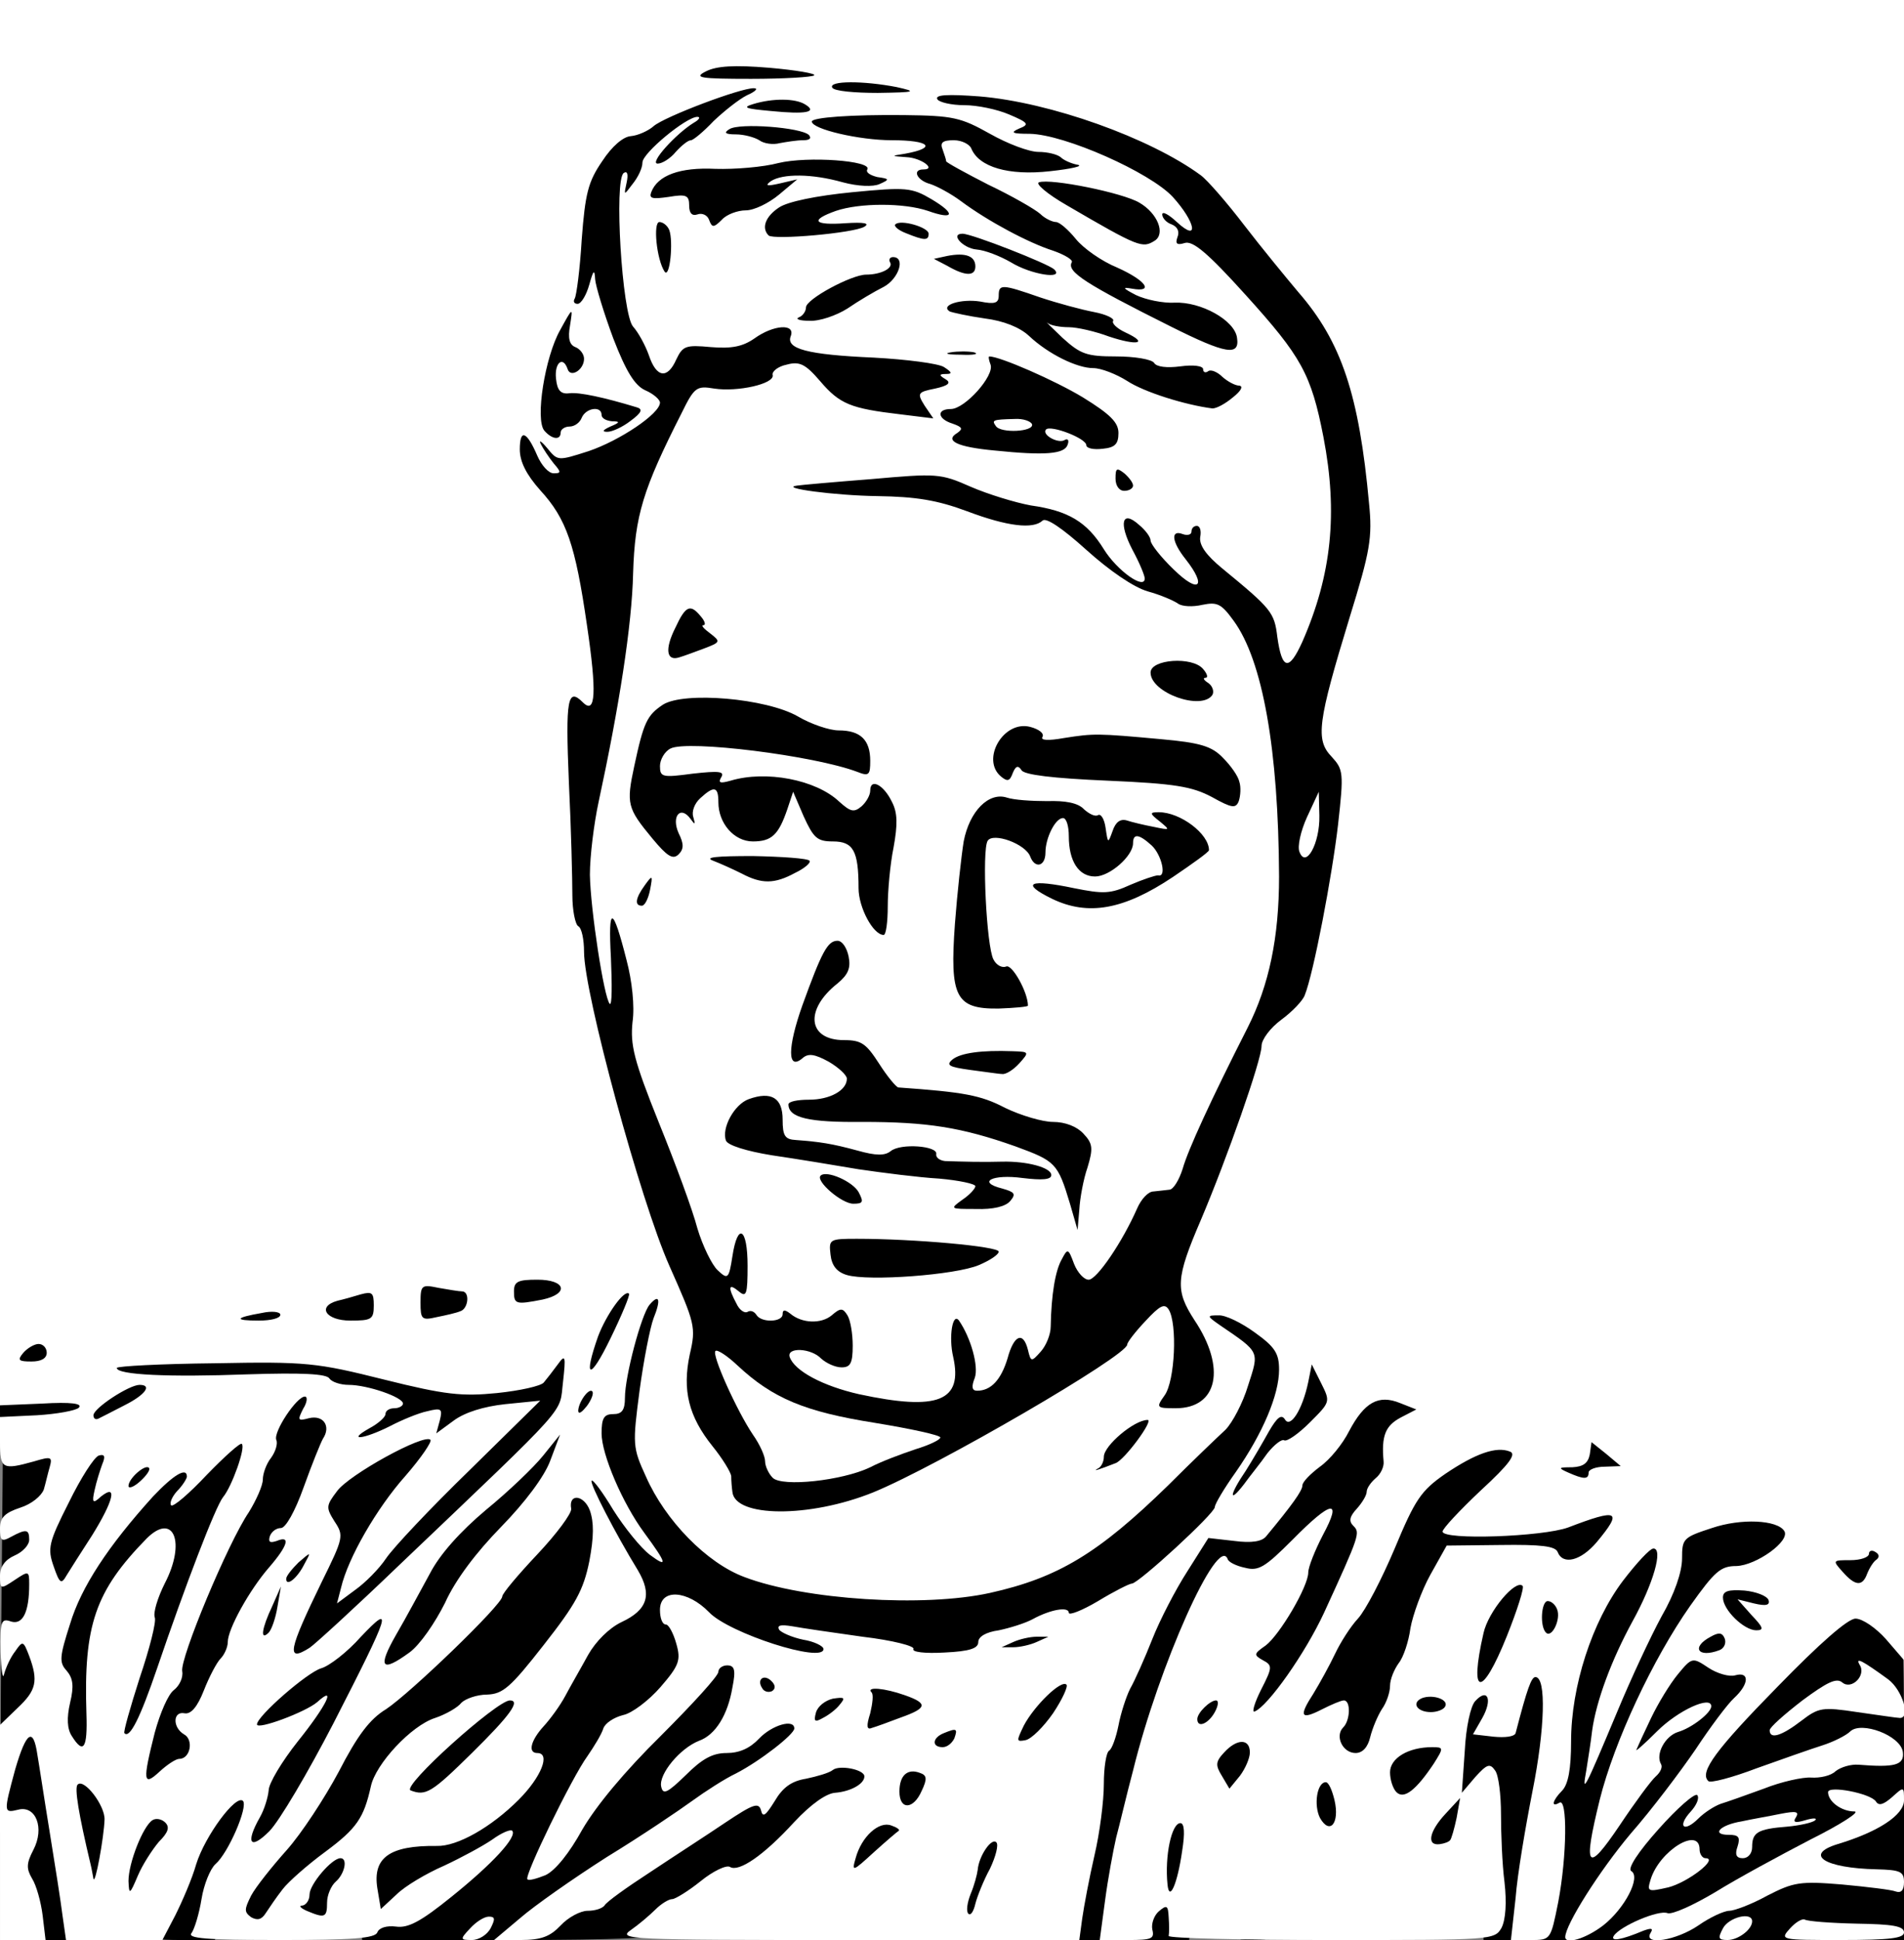<?xml version="1.0" encoding="utf-8"?>
<!DOCTYPE svg PUBLIC "-//W3C//DTD SVG 20010904//EN" "http://www.w3.org/TR/2001/REC-SVG-20010904/DTD/svg10.dtd">
<svg version="1.0" xmlns="http://www.w3.org/2000/svg" width="326px" height="332px" viewBox="0 0 326 332" preserveAspectRatio="xMidYMid meet">
 <rect x="0" y="0" width="326" height="332" fill="#808080" stroke="none"/>
 <g fill="#000000">
  <path d="M4 329.2 c0 -1.6 -0.7 -3.7 -1.5 -4.8 -1.7 -2.2 -1.9 -6.7 -0.5 -9.5 0.9 -1.5 0.7 -1.9 -0.5 -1.9 -1.4 0 -1.5 -3.7 -1.3 -32.7 l0.3 -32.7 2.5 -0.7 2.5 -0.7 -2.7 -0.1 c-2.6 -0.1 -2.8 -0.4 -2.8 -4.6 l0 -4.4 8.2 -0.3 c5.4 -0.2 8.3 -0.7 8.6 -1.5 0.2 -0.8 -0.5 -1.3 -1.7 -1.3 -1.8 0 -2.1 -0.6 -2.1 -4 0 -3.9 0.1 -4 3.5 -4 2.8 0 3.5 0.4 3.5 2 0 2.3 1 2.4 23 2.1 12 -0.2 14.8 0.1 25 2.7 14.3 3.7 21.7 3.3 23.8 -1.3 0.9 -1.8 1.9 -2.5 4.1 -2.5 2.3 0 3 -0.5 3.4 -2.8 1 -4.7 4.4 -8.2 8.2 -8.2 l3.4 0 -2 -4.4 c-2.6 -6 -11.9 -43 -11.9 -47.5 0 -2.1 -0.5 -4.2 -1.1 -4.8 -0.6 -0.6 -1.3 -9.6 -1.6 -23.2 l-0.6 -22.1 2.1 0 c2.5 0 2.6 -0.5 1.1 -10.2 -1.5 -9.8 -3.3 -14.4 -7.4 -18.9 -3.2 -3.6 -3.5 -4.5 -3.5 -9.9 0 -4.4 0.4 -6 1.4 -6 1.4 0 2.6 -4.2 2.6 -9.2 0 -1.6 1.3 -5.4 2.9 -8.6 2.3 -4.6 3.1 -7.7 3.6 -15.1 0.7 -8.1 1.2 -10 3.7 -13.8 1.6 -2.3 3.5 -4.3 4.1 -4.3 0.7 0 1.8 -0.9 2.5 -2 0.8 -1.4 2.3 -2 4.7 -2 3.2 0 3.5 -0.3 3.5 -2.8 0 -4.4 4.1 -5.6 16.8 -4.7 5.9 0.3 10.9 1 11.2 1.4 0.3 0.5 3.4 1.1 7 1.4 29.3 2.8 40.5 5.2 51.6 11.5 7.4 4 8.5 5.1 14.4 12.7 3 3.9 7.2 9 9.3 11.5 7.9 9.1 10.8 18.4 12.2 38.5 0.7 9.8 0.6 10.3 -3.4 23.2 -4.6 14.7 -4.8 16.5 -2.5 18.4 1.4 1.2 1.6 2.8 1 11.4 -0.7 9.5 -3.5 26.2 -5.7 33.2 -0.6 1.7 -2.6 4.3 -4.5 5.8 -1.8 1.4 -3.4 3.4 -3.4 4.5 0 2.3 -5.9 19.2 -10.3 29.6 -3.9 9 -3.6 10.4 1.9 10.4 2.2 0 4.8 1.2 8.1 3.7 2.6 2 5 4 5.1 4.5 0.2 0.4 1.2 0.8 2.2 0.8 1.1 0 2.5 1.2 3.2 2.8 1.2 2.4 1.8 2.7 5.8 2.4 2.5 -0.2 5.7 0.1 7.3 0.7 2.4 1 2.7 1.5 2.7 6.1 0 2.7 0.2 5 0.5 5 0.4 0 1.9 -0.7 3.6 -1.6 1.9 -0.9 4.9 -1.4 8.2 -1.2 5.1 0.3 5.2 0.4 5.5 3.6 0.3 2.8 -0.3 3.9 -4 7.3 l-4.3 4 5.2 -0.5 c2.9 -0.3 6.5 -1.1 8 -1.9 l2.7 -1.5 -3.2 -0.7 c-2.8 -0.6 -3.2 -1 -3.2 -4.1 0 -3 0.3 -3.4 2.5 -3.4 1.8 0 2.5 -0.5 2.5 -2 0 -1.6 0.7 -2 3.3 -2 4.8 0 7.7 2.4 7.7 6.6 0 3 -0.3 3.4 -2.5 3.4 -1.4 0 -2.5 0.5 -2.5 1 0 0.6 0.9 1 2 1 1.6 0 2 0.7 2 3 0 2.7 0.3 3 3 3 1.7 0 3 -0.4 3 -0.9 0 -1.5 9 -4.1 14.1 -4.1 7.6 0 9.9 1.3 9.9 5.6 0 2.2 -0.6 4.1 -1.6 4.8 -1 0.8 -1.6 3.1 -1.8 7.3 l-0.2 6.1 4.3 -3.5 c4 -3.3 4.2 -3.7 2.8 -5.3 -0.8 -0.9 -1.5 -3.1 -1.5 -4.8 0 -2.9 0.3 -3.2 3 -3.2 1.7 0 3 -0.5 3 -1.1 0 -0.6 1.6 -0.9 3.8 -0.7 3.5 0.3 3.7 0.5 4 4.1 0.2 2 -0.1 3.7 -0.6 3.7 -1.9 0 -2 3.9 -0.1 5.6 1.8 1.6 1.9 3.5 1.9 29.1 l0 27.3 -31.4 0 -31.5 0 -0.4 -2.7 -0.4 -2.8 -0.2 2.8 c-0.1 2.5 -0.4 2.7 -4.1 2.7 l-4 0 0.1 -5.2 c0.1 -2.9 -0.2 -7.3 -0.7 -9.8 -0.8 -4.3 -0.8 -4.3 -1.4 -1.5 -0.5 2.8 -0.9 3 -5.3 3.3 -3.7 0.2 -4.7 0 -4.7 -1.2 0 -1.2 -1 -1.6 -3.5 -1.6 l-3.5 0 0 -6.5 c0 -5.5 -0.3 -6.5 -1.8 -6.5 -1.5 0 -1.7 0.9 -1.7 6.3 l0 6.2 -3.5 0.3 c-4.2 0.4 -6 -1.6 -6 -6.9 0 -4.9 0.8 -6.9 3 -6.9 1.3 0 1.6 -0.6 1.2 -2.5 -0.3 -2 -1 -2.5 -3.3 -2.5 -1.6 0 -2.9 -0.4 -2.9 -1 0 -0.5 -0.7 -0.7 -1.5 -0.4 -1 0.4 -1.5 2 -1.5 4.8 0 5.5 -2.2 8.6 -6.2 8.6 -3.8 0 -5.7 -2.4 -5.8 -7.2 0 -2.7 -0.4 -3.8 -1.5 -3.8 -1.1 0 -1.5 -1.1 -1.6 -3.7 l0 -3.8 -1.6 4 c-2 5.2 -5.1 17.8 -7.1 28.8 l-1.6 8.7 -4.9 0 -4.9 0 0.5 -5.2 c0.2 -2.9 1.2 -8.4 2.1 -12.3 0.9 -3.8 1.6 -9.3 1.6 -12.2 0 -2.8 0.4 -5.4 0.9 -5.7 0.5 -0.3 1.2 -2.3 1.6 -4.3 0.3 -2.1 1.2 -4.7 1.9 -5.8 0.7 -1.1 2 -4.2 2.9 -6.8 l1.6 -4.8 -4.6 2.5 c-2.5 1.4 -5.4 2.6 -6.4 2.6 -1.2 0 -1.9 0.7 -1.9 1.9 0 1.1 -0.8 2.2 -1.7 2.4 -1 0.3 -0.1 0.5 2 0.6 3.6 0.1 3.7 0.2 3.7 3.9 -0.1 2.4 -1 5.1 -2.8 7.7 -2.5 3.6 -3.3 4 -7.5 4.3 -4.7 0.3 -4.7 0.3 -4.7 -2.8 0 -3.7 1.3 -6.5 4.9 -10.4 l2.6 -2.9 -6.4 0.7 c-3.5 0.3 -8.7 0.6 -11.5 0.7 -4.6 0.1 -4.8 0.2 -2.3 1.1 1.9 0.7 2.7 1.7 2.7 3.4 0 2 0.5 2.4 3 2.4 2.6 0 3 0.3 3 2.9 0 4.2 -1 6.1 -3.1 6.1 -1.3 0 -1.9 0.7 -1.9 2.5 0 3.3 -2 7.5 -3.7 7.5 -0.7 0 -1.3 0.9 -1.3 2 0 3.2 -6.9 8.9 -10.7 9 -3.1 0 -3.3 -0.2 -3.3 -3.7 0 -2.1 0.7 -5 1.4 -6.5 2.3 -4.4 -0.7 -3.6 -4.5 1.2 -3.9 4.8 -9.8 9 -12.6 9 -1.2 0 -3.4 1 -5 2.3 -1.5 1.2 -4 2.8 -5.5 3.5 -1.6 0.6 -2.8 1.6 -2.8 2.2 0 0.6 -9 1 -26 1 l-26 0 0 -3.6 c0 -4.3 -2.3 -4.3 -2.8 0 -0.3 2.8 -0.5 2.8 -5.3 2.4 -2.7 -0.3 -5.2 -0.1 -5.5 0.3 -0.6 1 -5.5 1.2 -7.8 0.3 -1.1 -0.4 -1.6 -2 -1.7 -4.8 l-0.1 -4.1 -1 4.8 -1 4.7 -5.4 0 c-5.1 0 -5.4 -0.1 -5.4 -2.5 0 -2.2 -0.4 -2.5 -3.5 -2.5 -1.9 0 -3.5 -0.4 -3.5 -1 0 -0.5 -1.1 -1 -2.5 -1 -2.2 0 -2.5 0.4 -2.5 3.5 l0 3.5 -5 0 c-4.8 0 -5 -0.1 -5 -2.8z m24.5 -7.2 c0.9 -1.6 1.3 -3 1.1 -3 -0.3 0 -1.2 1.4 -2.1 3 -0.9 1.7 -1.3 3 -1.1 3 0.3 0 1.2 -1.3 2.1 -3z m236.3 -6 c0 -2.2 -0.1 -2.2 -0.8 0.5 -0.4 1.7 -0.8 3.9 -0.8 5 0 1.6 0.2 1.5 0.8 -0.5 0.4 -1.4 0.8 -3.6 0.8 -5z m-187.5 -4.7 c0.9 -0.2 1.7 -1.1 1.7 -2 0 -1.3 -0.3 -1.3 -1.5 -0.3 -1 0.8 -3.3 1.1 -6.5 0.8 -4.4 -0.5 -5 -0.3 -5 1.4 0 1.7 0.5 1.9 4.8 1.3 2.6 -0.4 5.5 -0.9 6.5 -1.2z m-39.3 -10.5 c0 -2.7 0.4 -3.8 1.5 -3.8 1 0 1.5 -1 1.5 -2.8 0 -1.8 1.1 -3.8 3 -5.7 3.7 -3.5 3.8 -5.5 0.5 -5.5 -1.5 0 -2.5 0.6 -2.5 1.4 0 0.7 -0.6 1.9 -1.3 2.5 -1.3 1 -4.1 8.7 -5.2 14.4 -0.3 1.5 -1.1 2.7 -1.7 2.7 -0.6 0 -1.9 0.7 -2.9 1.6 -1.6 1.5 -1.6 1.7 -0.1 3.4 1.6 1.7 1.8 1.6 4.4 -1.4 1.9 -2.2 2.8 -4.2 2.8 -6.8z m-15.8 3.8 c-0.3 -3.7 -0.8 -4.6 -2.3 -4.6 -2.3 0 -2.5 2.5 -0.4 4.6 0.8 0.9 1.5 2.4 1.5 3.5 0 1.1 0.3 1.8 0.8 1.5 0.4 -0.2 0.6 -2.5 0.4 -5z m65.8 -4 c0 -1.9 0 -1.9 -1.4 -0.1 -0.8 1.1 -1.1 2.5 -0.8 3.3 0.4 1.1 0.6 1.1 1.3 0 0.5 -0.7 0.9 -2.2 0.9 -3.2z m54.7 -1.6 c1.3 0 2.3 -0.5 2.3 -1.1 0 -0.6 -0.7 -0.8 -1.6 -0.5 -0.9 0.3 -2.2 0.6 -2.9 0.6 -0.7 0 -1.6 0.8 -2 1.8 -0.5 1.4 -0.4 1.5 0.6 0.5 0.7 -0.7 2.3 -1.3 3.6 -1.3z m14.3 -0.4 c0 -0.9 -1.1 -1 -4.5 -0.2 -2.9 0.7 -3.9 1.3 -2.9 1.6 2.5 0.9 7.4 -0.1 7.4 -1.4z m-136 -17.8 c0 -2.6 0.5 -4.8 1.2 -5 0.6 -0.2 0.9 -1.1 0.6 -1.8 -0.9 -2.7 -3.5 4.3 -4.2 11 -0.5 6.2 -0.5 6.4 0.9 3.5 0.8 -1.6 1.4 -5.1 1.5 -7.7z m121.7 6.3 c3.1 -0.6 6.7 -1.1 8 -1.1 1.3 0 2.3 -0.4 2.3 -1 0 -0.5 -0.6 -1 -1.4 -1 -0.7 0 -2.8 -0.3 -4.5 -0.6 -2.4 -0.5 -3.1 -0.3 -3.1 1 0 1.2 -1 1.6 -4 1.6 -3.7 0 -4 0.2 -3.9 2.8 0.1 1.5 0.3 2 0.6 1.1 0.2 -1.1 2.3 -2 6 -2.8z m64 0.9 c2 0 2.3 -0.5 2.3 -3.5 0 -2 0.5 -3.5 1.1 -3.5 1.4 0 7.9 -6.5 7.9 -7.8 0 -0.6 -1.8 -1.2 -4 -1.4 l-4 -0.4 -3.4 7.1 c-4.1 8.7 -5.4 12.6 -3.5 10.8 0.7 -0.7 2.3 -1.3 3.6 -1.3z m60.3 -4.4 c0 -0.2 -1.3 -0.6 -3 -0.8 -1.6 -0.3 -3 -0.1 -3 0.4 0 0.4 1.4 0.8 3 0.8 1.7 0 3 -0.2 3 -0.4z m36.5 -0.6 c0.4 -0.6 -0.6 -1 -2.2 -0.9 -2.5 0 -2.6 0.1 -0.8 0.9 1.1 0.5 2.1 0.9 2.2 0.9 0.1 0.1 0.5 -0.3 0.8 -0.9z m-52.5 -6.6 c0 -1.5 1.2 -3.8 2.9 -5.5 l2.9 -2.9 -3.3 0 c-2.9 0 -3.6 0.5 -5.9 5 -1.4 2.7 -2.6 5.2 -2.6 5.5 0 0.3 1.4 0.5 3 0.5 2.6 0 3 -0.4 3 -2.6z m20.9 -4.6 c1.2 -1.7 1 -1.8 -3.5 -1.7 -3.1 0.1 -3.8 0.4 -2.1 0.6 1.6 0.3 3.1 1.1 3.4 1.9 0.3 0.8 0.6 1.4 0.7 1.2 0.1 -0.2 0.8 -1.1 1.5 -2z m-105.4 -2.2 c3.3 -0.7 8 -2.2 10.5 -3.3 5.4 -2.4 17 -11 17 -12.6 0 -0.8 -0.4 -0.7 -1.2 0.1 -0.7 0.7 -2.9 1.2 -5 1.2 -3.7 0 -3.8 -0.1 -3.8 -3.5 0 -1.9 0.5 -3.5 1 -3.5 0.6 0 1 -0.7 1 -1.6 0 -2 1.7 -3.7 5.5 -5.3 1.7 -0.8 3.8 -2.9 4.8 -4.8 2.2 -4.3 2.2 -6.4 -0.1 -3.7 -3.7 4.6 -31.7 21 -44.2 25.9 -6.8 2.7 -8.6 3 -18.7 3 -10.6 -0.1 -11.1 0 -9.6 1.7 5.2 5.8 29.1 9.4 42.8 6.4z m-48.2 -19.8 c-2.1 -2.4 -4.2 -8.6 -4.4 -13.3 -0.1 -3.8 -0.2 -3.8 -1.1 1.5 -1.1 6.8 -0.5 10.1 2.9 15.9 l2.7 4.6 0.7 -3.5 c0.6 -2.5 0.3 -4 -0.8 -5.2z m26.6 -1.2 c2.8 -1.6 2.1 -2.1 -3.9 -3.1 -2.5 -0.3 -5.3 -0.9 -6.2 -1.1 -1.3 -0.4 -1.6 -0.1 -1.3 1 0.3 0.9 0.7 2.3 1 3.1 0.6 1.9 7 2 10.4 0.1z m-109.7 -2.1 c1.7 -1.4 4.2 -2.5 5.9 -2.5 1.6 0 2.9 -0.5 2.9 -1.2 0 -0.6 0.8 -2 1.8 -3.1 1.7 -2 1.6 -2 -5.3 -1.4 -3.8 0.4 -8.2 0.7 -9.7 0.7 -1.7 0 -2.8 0.5 -2.8 1.3 0 0.7 -1.6 2.1 -3.5 3 -4.9 2.3 -4.6 4.5 0.8 5 2.3 0.2 4.8 0.4 5.6 0.5 0.7 0.1 2.6 -0.9 4.3 -2.3z m168.7 -2.2 c0.2 -0.2 -0.4 -0.3 -1.5 -0.3 -1.1 0 -2.4 1.2 -3.1 2.7 l-1.3 2.6 2.8 -2.4 c1.5 -1.3 2.9 -2.5 3.1 -2.6z m-190.9 1.7 c0 -0.5 -1.2 -1 -2.7 -0.9 l-2.8 0.1 2.5 0.8 c1.4 0.4 2.6 0.8 2.8 0.9 0.1 0.1 0.2 -0.3 0.2 -0.9z m145.9 -10.4 c0.6 -0.7 0.8 -2.6 0.5 -4.4 -0.4 -1.7 -0.3 -4.3 0 -5.7 0.5 -2.1 1.2 -2.5 4.5 -2.5 3.4 0 4 0.3 4.6 2.7 0.6 2.4 0.8 2.6 1.6 1 0.6 -0.9 2.1 -1.7 3.4 -1.7 2 0 2.5 -0.6 3 -3.7 1.1 -6.9 1.5 -8.2 2.8 -9.5 1.1 -0.9 1.1 -1.9 0.3 -4 -1.1 -2.9 -2.6 -3.8 -2.6 -1.4 0 0.7 -0.7 1.9 -1.5 2.6 -0.9 0.7 -1.5 2.9 -1.5 5.2 0 3.5 -0.3 4 -3.5 5.4 -2 0.8 -7.7 1.7 -12.8 2.1 l-9.2 0.6 0.5 6.6 c0.5 6.4 0.6 6.6 3.5 7.2 4.7 1 5.2 1 6.4 -0.5z m-19.7 -20.1 c-0.3 -4.5 -0.1 -6.5 0.7 -6.5 0.7 0 0.3 -1 -0.9 -2.2 -1.1 -1.2 -2 -2.7 -2 -3.3 0 -0.7 -3.4 -1.8 -7.7 -2.6 l-7.8 -1.5 -0.3 -4.8 c-0.4 -6.4 1.6 -9.4 6.8 -10.2 3.9 -0.6 4 -0.8 4 -4.7 0 -3.6 3.5 -15 6 -19.8 0.6 -1.1 2.1 -1.9 3.5 -1.9 2.2 0 2.5 -0.4 2.4 -3.7 0 -2.1 -0.4 -4.7 -0.9 -5.8 -0.8 -1.9 -0.9 -1.9 -0.9 0.2 -0.2 4.6 -12.2 7.2 -17.4 3.9 -1.2 -0.8 -3.8 -1.8 -5.8 -2.1 -3.7 -0.7 -3.7 -0.7 -4.4 3.4 -0.5 3.2 -1.1 4.1 -2.7 4.1 -1.8 0 -2 0.4 -1.3 3.3 0.5 1.7 0.9 6.4 1 10.3 0.2 5.9 1.1 9.5 5.3 20 2.7 7.1 5.2 13.7 5.5 14.7 0.5 1.2 1.7 1.7 4.7 1.7 l4 0 0 6.4 0 6.5 3.8 0.4 c2 0.2 3.9 0.4 4.2 0.5 0.3 0.1 0.4 -2.7 0.2 -6.3z m51.7 -9.9 c1.5 -3.4 2.7 -4.6 5 -5.1 2.1 -0.4 3.1 -1.4 3.5 -3.3 0.6 -2.4 4.7 -11.4 11.2 -24.3 3.6 -7.1 5.4 -15.5 5.3 -24.9 0 -4.7 -0.3 -7.9 -0.6 -7.2 -0.2 0.6 -1.6 1.2 -2.9 1.2 -2.1 0 -2.4 0.5 -2.4 3.5 0 3.2 -0.6 3.8 -6.7 7.9 -5.9 3.8 -7.8 4.5 -14 5.1 -6.2 0.7 -7.8 0.5 -11.7 -1.4 -3.9 -2 -4.5 -2.7 -4.9 -5.9 -0.3 -2.7 -0.4 -2.2 -0.5 2 -0.2 6.7 0.4 8.8 2.7 8.8 2.1 0 4.1 5.2 4.1 10.3 0 3.3 -0.3 3.7 -2.7 3.8 l-2.8 0.2 2.8 0.4 c2.3 0.4 2.7 0.9 2.7 3.7 0 1.9 -0.7 3.9 -1.6 4.7 -1.4 1.2 -1.4 1.4 0.2 2.6 1 0.7 3.4 1.3 5.4 1.3 6.9 0 7.9 3.2 5.4 17.3 -0.8 4.9 -0.1 4.7 2.5 -0.7z m-34.9 1.4 c0 -1.1 -0.4 -2 -0.9 -2 -0.5 0 -1.6 -0.3 -2.5 -0.6 -1.2 -0.5 -1.6 0 -1.6 2 0 2.1 0.5 2.6 2.5 2.6 1.8 0 2.5 -0.5 2.5 -2z m3 -25.8 c0 -2.6 2 -4.2 5.5 -4.3 2.2 -0.1 2.4 -0.3 0.8 -0.6 -1.2 -0.2 -2.9 -1.6 -3.9 -3 -1.5 -2.3 -1.6 -4.3 -1 -15.2 0.9 -16 1.9 -21.1 4.5 -23.2 1.5 -1.2 2.1 -2.9 2.1 -5.6 0 -2.1 0.7 -4.9 1.6 -6.2 1.5 -2 2.2 -2.2 7.3 -1.8 3.1 0.3 9.3 0.7 13.7 1 8 0.4 8.1 0.4 6.3 -1.4 -2.4 -2.4 -2.6 -9.4 -0.3 -10.3 0.9 -0.3 4 -0.6 6.9 -0.6 4.4 0 5.7 0.4 6.9 2.2 0.9 1.2 1.6 1.9 1.6 1.4 0 -0.4 -0.9 -2.1 -2.1 -3.7 -1.6 -2.3 -2.8 -2.9 -5.8 -2.9 -2 0 -4.1 -0.4 -4.6 -0.8 -0.6 -0.5 -2.8 -1.4 -5 -2 -2.3 -0.7 -6.4 -3.4 -9.5 -6.2 -4.9 -4.5 -6 -5 -10.1 -5 -2.6 0 -7.7 -1.1 -11.3 -2.5 -5 -1.9 -8.6 -2.5 -14.4 -2.5 -4.2 0 -9.4 -0.3 -11.4 -0.6 -3.5 -0.6 -3.8 -0.9 -3.8 -3.9 0 -3.7 -1 -3.4 19.3 -5.1 5.4 -0.4 7.7 -1 7.7 -2 0 -0.8 -1.8 -1.5 -4.7 -1.9 -11.1 -1.3 -15.3 -2.6 -17 -5.1 -1.1 -1.8 -1.9 -2.2 -2.6 -1.5 -0.6 0.6 -2.1 1.1 -3.3 1.1 -1.3 0 -2.9 0.7 -3.8 1.5 -0.8 0.8 -3 1.5 -4.9 1.5 -3.4 0 -3.5 0.1 -7.6 9.4 -3.5 8 -4.1 10.3 -4.1 16.2 0.1 6 0.2 6.7 1.4 5.2 0.8 -1.1 2.7 -1.8 4.9 -1.8 4.5 0 8 4.3 7.5 9.2 -0.2 2.6 -0.9 3.3 -3.8 4.3 l-3.5 1.2 4 0.6 c2.2 0.4 6 0.7 8.5 0.7 3 0 5.9 0.9 8.5 2.5 2.2 1.4 5.4 2.5 7 2.5 3.9 0 5.5 1.6 5.5 5.3 0 1.8 0.9 3.6 2.3 4.7 2.5 2.1 2.6 4.8 1.1 25.5 l-0.9 12 -3.5 0.3 c-3.4 0.3 -7 2.6 -7 4.4 0 0.4 1.6 0.8 3.5 0.8 3 0 3.8 0.6 6 4 2.6 4.2 5.5 5.3 5.5 2.2z m-51.9 -31.7 c1.5 -3.2 1.5 -3.6 -0.1 -5 -1.6 -1.4 -1.8 -1.4 -2.4 0 -0.8 2.3 -0.8 8.5 0.2 8.5 0.4 -0.1 1.4 -1.6 2.3 -3.5z m107.6 -22.2 c-0.3 -1 -1.1 -4 -1.8 -6.8 l-1.4 -5 -0.5 3.5 c-0.5 3.4 -0.6 3.5 -6 4.1 l-5.5 0.6 5.1 0.1 c4.1 0.2 5.7 0.7 7.5 2.7 2.9 2.9 3.2 3 2.6 0.8z m-103.5 -12.5 c-0.9 -0.9 -1.2 -0.7 -1.2 1.2 0 1.9 0.3 2.1 1.2 1.2 0.9 -0.9 0.9 -1.5 0 -2.4z m113.4 -24.2 c0.3 -2.9 -0.1 -8.4 -1 -12.7 -1.4 -7.5 -5.3 -17.5 -6.4 -16.4 -0.3 0.2 -0.4 2.7 -0.3 5.4 l0.1 5 -5.5 0.6 c-3.2 0.4 -7.4 0.3 -10 -0.4 -2.4 -0.6 -4.9 -1.1 -5.4 -1.1 -1.4 0 -1.4 6.7 -0.1 7.5 0.6 0.3 1.1 2.5 1.1 4.8 0.1 2.3 0.4 3.2 0.6 2 0.6 -3.1 6.8 -3.3 7.8 -0.3 0.3 1.1 1.3 2 2.1 2 0.8 0 1.4 1 1.4 2.3 0 1.5 1.6 3.6 4.8 6.2 2.6 2.1 5.4 4.7 6.2 5.7 1.4 1.6 1.6 1.5 2.8 -1.9 0.7 -2 1.5 -6 1.8 -8.7z m-36.6 -7.3 l0 -2.8 -8.9 0 c-7.3 0 -8.6 0.2 -6.8 1.1 1.2 0.7 4.5 1.5 7.2 1.9 2.8 0.3 5.7 1 6.5 1.6 2 1.2 2 1.2 2 -1.8z m-29.5 -26.1 c1.5 -1.1 1.3 -9.2 -0.2 -9.2 -0.7 0 -1.3 0.6 -1.3 1.3 0 0.8 -1.2 2 -2.7 2.8 -1.6 0.8 -4.3 2.4 -6.2 3.7 l-3.4 2.2 6.4 0 c3.5 0 6.9 -0.4 7.4 -0.8z m-31.9 -2.7 c1 -0.8 2.7 -1.5 3.7 -1.5 1.9 0 4.7 -2.2 4.7 -3.7 0 -1.1 6 -4.3 10.2 -5.4 2.1 -0.5 -0.3 -0.6 -6.5 -0.2 -9.4 0.5 -9.8 0.5 -10.4 -1.6 -0.6 -2.2 -2.3 -2.9 -2.3 -1 0 0.7 -1.5 1 -4 0.7 l-4 -0.4 0 4.4 0 4.4 -4 -0.4 c-4.4 -0.4 -4.8 0.2 -2.2 3.7 1.4 2.1 2.6 2.4 7.3 2.5 3.3 0 6.3 -0.6 7.5 -1.5z m77.4 -8 c-0.7 -0.8 -1.8 -1.5 -2.5 -1.5 -0.7 0 -1.5 0.7 -1.9 1.5 -0.4 1.1 0.2 1.5 2.6 1.5 2.6 0 2.9 -0.2 1.8 -1.5z"/>
  <path d="M202 78.5 c0 -3.3 0.2 -3.5 3.5 -3.5 3.3 0 3.5 0.2 3.5 3.5 0 3.3 -0.2 3.5 -3.5 3.5 -3.3 0 -3.5 -0.2 -3.5 -3.5z"/>
  <path d="M194 328.6 c0 -1.9 0.4 -3.7 0.9 -4 0.4 -0.3 1.1 -3.2 1.4 -6.4 0.9 -8.6 1.3 -9.2 5.8 -9.2 3.7 0 3.9 0.1 3.9 3.2 0 1.8 -0.5 6.9 -1.2 11.5 l-1.2 8.3 -4.8 0 -4.8 0 0 -3.4z"/>
  <path d="M211 328 c0 -3.9 0.1 -4 3.5 -4 3.4 0 3.5 0.1 3.5 4 0 3.9 -0.1 4 -3.5 4 -3.4 0 -3.5 -0.1 -3.5 -4z"/>
  <path d="M162.7 330.3 c-1 -1 -0.8 -5 0.4 -9.7 2.1 -7.6 2.9 -8.6 7.1 -8.6 l3.8 0 0 4.3 c0 2.4 -0.8 5.6 -2 7.5 -1.1 1.8 -2 4.1 -2 5.2 0 1.6 -0.7 2 -3.3 2 -1.9 0 -3.7 -0.3 -4 -0.7z"/>
  <path d="M0 232.7 c0 -4.4 1.5 -5.7 6.7 -5.7 l4.3 0 0 4.5 0 4.5 -5.5 0 -5.5 0 0 -3.3z"/>
  <path d="M38 225.6 c0 -3.1 0.3 -3.4 3.8 -4 2 -0.3 4.9 -0.6 6.5 -0.6 2.5 0 2.7 0.3 2.7 4 l0 4 -6.5 0 -6.5 0 0 -3.4z"/>
  <path d="M53 224.5 c0 -4.2 0.1 -4.4 3.8 -5.4 2 -0.6 5.2 -1.1 7 -1.1 l3.2 0 0 5.5 0 5.5 -7 0 -7 0 0 -4.5z"/>
  <path d="M69 223.1 l0 -6.1 3.9 0 c2.1 0 5.3 0.3 7 0.6 2.9 0.6 3.1 0.9 3.1 5 0 2.3 -0.4 4.5 -0.9 4.8 -0.5 0.4 -3.7 0.9 -7 1.2 l-6.1 0.7 0 -6.2z"/>
  <path d="M85 221 l0 -5 7 0 7 0 0 4.4 c0 4.1 -0.2 4.4 -3.1 5 -1.7 0.3 -4.9 0.6 -7 0.6 l-3.9 0 0 -5z"/>
 </g>
 <g fill="#ffffff">
  <path d="M0 313.6 l0 -18.4 3 -2.9 c3.2 -3 3.6 -4.6 2 -8.9 -1 -2.6 -1.1 -2.7 -2.4 -0.8 -0.8 1 -1.6 2.8 -1.9 3.9 -0.2 1.1 -0.5 -0.6 -0.6 -3.8 -0.1 -5.3 0.1 -5.8 1.8 -5.2 2 0.6 3.1 -1.6 3.1 -6.4 0 -2.3 -0.1 -2.3 -2.5 -0.7 -2.4 1.6 -2.5 1.6 -2.5 -0.7 0 -1.6 0.9 -2.8 2.5 -3.5 1.4 -0.6 2.5 -1.8 2.5 -2.7 0 -1.8 -0.5 -1.9 -3.1 -0.5 -1.6 0.9 -1.9 0.7 -1.9 -1.4 0 -1.9 0.8 -2.7 3.5 -3.6 1.9 -0.6 3.6 -2 4 -3.1 0.3 -1 0.7 -2.8 1 -3.8 0.5 -1.8 0.3 -1.9 -2.7 -1 -5.4 1.5 -5.8 1.3 -5.8 -3.3 l0 -4.3 6.3 -0.3 c3.4 -0.2 6.7 -0.8 7.2 -1.3 0.7 -0.7 -1.3 -1 -6.3 -0.7 l-7.2 0.3 0 -120.2 0 -120.3 163 0 163 0 0 142 0 142.1 -3.1 -3.6 c-1.7 -1.9 -4 -3.5 -5.2 -3.5 -1.3 0 -6.1 4.2 -13.3 11.6 -10.6 10.8 -13.5 14.7 -11.9 16.2 0.3 0.4 4.1 -0.6 8.3 -2.2 4.2 -1.5 9.3 -3.3 11.2 -3.9 1.9 -0.6 4.1 -1.7 4.8 -2.4 1.9 -1.8 8.6 0.7 9 3.5 0.3 2.3 -1.4 2.7 -7.6 2.2 -1.3 -0.1 -3 0.4 -3.9 1.1 -0.8 0.8 -2.7 1.2 -4.2 1.1 -1.4 -0.1 -5.1 0.7 -8.1 1.9 -3 1.1 -6.4 2.3 -7.4 2.6 -1.1 0.4 -2.8 1.5 -3.8 2.5 -2.5 2.5 -3.7 1.4 -1.3 -1.2 1 -1.1 1.5 -2.3 1.1 -2.8 -0.4 -0.4 -3.4 2.2 -6.6 5.8 -3.5 3.9 -5.4 6.8 -4.7 7.2 1.7 1 -1.1 6.4 -4.8 9.3 -3 2.3 -6.5 3.3 -6.5 2 0 -2.1 5.9 -11.4 11.2 -17.7 3.6 -4.1 8.5 -10.6 11.1 -14.4 2.5 -3.8 5.5 -7.8 6.6 -8.8 2.6 -2.4 2.7 -4.6 0.2 -3.9 -1 0.3 -3.1 -0.3 -4.6 -1.3 -2.7 -1.8 -2.8 -1.8 -5.2 1.1 -1.4 1.7 -3.4 5 -4.6 7.5 -1.2 2.5 -2.3 4.9 -2.5 5.4 -0.3 0.5 1.3 -0.9 3.5 -3.1 3.6 -3.6 9.3 -6.2 9.3 -4.3 0 1.1 -3.3 3.7 -5.7 4.4 -2.2 0.7 -3.9 3.8 -2.9 5.5 0.3 0.5 -0.1 1.4 -0.9 2.1 -0.8 0.7 -3.6 4.5 -6.2 8.4 -5.6 8.3 -6.3 7.4 -3.4 -4.4 2.5 -10 9.1 -24.1 15.5 -33.2 4.2 -5.9 5.2 -6.8 7.9 -6.8 3.4 -0.1 9.3 -4.3 8.2 -6 -1.2 -1.9 -7.4 -2.2 -12.4 -0.5 -4.9 1.6 -5.1 1.8 -5.1 5.2 0 2.3 -1.3 6.1 -3.5 9.9 -1.9 3.5 -5.3 10.8 -7.5 16.1 -5.7 13.6 -6.2 14.6 -5.4 10.3 0.3 -1.9 0.8 -5 1 -6.8 0.7 -5.1 3.3 -12.1 6.9 -18.7 3.6 -6.5 5.3 -12.5 3.6 -12.5 -0.6 0 -2.9 2.5 -5.2 5.5 -5.3 7 -8.9 18.1 -8.9 27.5 0 4.8 -0.5 7.3 -1.5 8.4 -1.7 1.7 -2 3 -0.5 2.1 1.4 -0.9 1.3 9.1 -0.2 17 -1.3 6.5 -1.3 6.5 -4.7 6.5 l-3.4 0 0.8 -7.2 c0.3 -4 1.7 -12.2 2.9 -18.3 2.1 -10.5 2.4 -19.5 0.5 -19.5 -0.7 0 -1.4 1.9 -3.4 9.6 -0.2 0.6 -1.8 0.8 -3.8 0.6 l-3.5 -0.4 1.6 -2.8 c1.8 -3.2 0.9 -5.2 -1.2 -2.9 -0.8 0.8 -1.6 4.5 -1.8 8.5 l-0.5 7.2 2.3 -2.7 c2 -2.2 2.5 -2.4 3.4 -1.1 0.6 0.8 1 4.2 1 7.5 0 3.3 0.2 8.5 0.6 11.6 0.4 3.5 0.2 6.4 -0.5 7.8 -1.2 2.1 -1.6 2.1 -29.1 2.1 -15.4 0 -27.9 -0.3 -27.9 -0.7 0.1 -0.5 0.1 -1.9 0 -3.2 -0.1 -2 -0.3 -2.2 -1.7 -1 -0.8 0.7 -1.3 2.1 -1.1 3.1 0.4 1.6 -0.1 1.8 -4.2 1.8 l-4.8 0 0.9 -6.7 c0.5 -3.8 1.4 -8.6 1.9 -10.8 0.6 -2.2 1.8 -7.4 2.9 -11.5 4.4 -17.9 14.5 -40.5 16.2 -36.2 0.1 0.5 1.5 1.2 3 1.5 2.3 0.6 3.4 -0.1 8.1 -4.8 6.7 -6.8 8.6 -7.1 5.2 -0.8 -1.4 2.7 -2.5 5.5 -2.5 6.4 0 2.4 -4.9 10.7 -7.3 12.5 -2 1.4 -2.1 1.6 -0.5 2.5 1.7 0.9 1.7 1.2 -0.3 5.1 -1.1 2.2 -1.6 3.9 -1.1 3.7 2.3 -0.9 8.7 -10 11.9 -16.9 6.2 -13.5 6.2 -13.7 5 -14.9 -0.8 -0.8 -0.6 -1.6 0.6 -2.9 0.9 -1 1.7 -2.3 1.7 -2.9 0 -0.6 0.7 -1.6 1.5 -2.3 0.9 -0.7 1.5 -2 1.4 -2.9 -0.4 -4.4 0.3 -6.1 2.9 -7.5 l2.7 -1.4 -2.8 -1.1 c-3.7 -1.5 -6.1 -0.1 -8.7 4.8 -1.1 2.2 -3.3 4.9 -5 6.1 -1.6 1.2 -3 2.6 -3 3.2 0 0.9 -1.8 3.4 -6.2 8.7 -0.7 0.9 -2.5 1.2 -5.5 0.8 l-4.4 -0.5 -3.6 5.7 c-2 3.1 -4.7 8.3 -6 11.6 -1.3 3.3 -3 7.1 -3.8 8.5 -0.7 1.4 -1.6 4.2 -2 6.3 -0.4 2 -1.1 4 -1.6 4.3 -0.5 0.3 -0.9 2.9 -0.9 5.7 0 2.9 -0.7 8.4 -1.6 12.2 -0.9 3.9 -1.8 8.7 -2.1 10.8 l-0.5 3.7 -39.6 0 c-37.5 0 -39.5 -0.1 -37.2 -1.7 1.3 -0.9 3.2 -2.5 4.2 -3.5 1 -1 2.3 -1.8 2.9 -1.8 0.5 0 2.8 -1.4 4.9 -3.1 2.1 -1.7 4.4 -2.8 5 -2.4 1.5 0.9 5.7 -1.9 11 -7.7 2.9 -3.1 5.5 -4.9 7 -5 2.6 -0.2 5 -1.5 5 -2.8 0 -1.2 -4.3 -2 -5.4 -1.1 -0.6 0.5 -2.7 1.1 -4.6 1.5 -2.5 0.4 -4 1.5 -5.4 3.9 -1.5 2.4 -2 2.8 -2.3 1.5 -0.4 -1.4 -1.3 -1.1 -6.1 2.1 -3.1 2.1 -9 5.9 -12.9 8.5 -4 2.6 -7.5 5.1 -7.8 5.7 -0.4 0.5 -1.6 0.9 -2.9 0.9 -1.2 0 -3.3 1.1 -4.6 2.5 -1.8 1.9 -3.3 2.5 -6.9 2.5 l-4.5 0 4.4 -3.7 c2.4 -2.1 9.1 -6.8 14.9 -10.5 5.9 -3.6 12.4 -8 14.6 -9.6 2.2 -1.6 5.6 -3.8 7.5 -4.7 4.1 -2.1 10 -6.7 10 -7.7 0 -1.7 -3.8 -0.6 -6 1.7 -1.6 1.7 -3.4 2.5 -5.6 2.5 -2.4 0 -4.2 1 -7 3.8 -3.2 3.1 -3.9 3.4 -4.2 1.9 -0.4 -2.1 3.2 -6.5 6.5 -7.8 2.8 -1 4.9 -4.4 5.7 -9.1 0.6 -3 0.4 -3.8 -0.9 -3.8 -0.8 0 -1.5 0.5 -1.5 1.1 0 0.7 -4.4 5.5 -9.8 10.9 -6.3 6.2 -11.1 12 -13.5 16.1 -2.2 4 -4.6 7 -6.3 7.8 -1.5 0.6 -2.9 1 -3.1 0.7 -0.6 -0.5 7.6 -17.4 10.3 -21.1 1.1 -1.6 2.4 -3.7 2.7 -4.7 0.3 -0.9 1.8 -1.9 3.4 -2.3 1.5 -0.3 4.4 -2.5 6.4 -4.8 3.2 -3.7 3.5 -4.6 2.7 -7.4 -0.5 -1.8 -1.3 -3.3 -1.8 -3.3 -0.6 0 -1 -1.1 -1 -2.5 0 -3.7 4.7 -3.4 8.4 0.4 3.4 3.6 19.6 8.8 19.6 6.3 0 -0.5 -1.6 -1.3 -3.5 -1.6 -1.9 -0.4 -3.7 -1.2 -4.1 -1.7 -0.4 -0.8 0.3 -0.9 2.2 -0.6 1.6 0.3 7.1 1.1 12.1 1.8 5.1 0.6 9 1.6 8.7 2.1 -0.3 0.5 1.9 0.8 5.3 0.6 4.3 -0.2 5.8 -0.7 5.8 -1.8 0 -0.9 1.3 -1.7 3.5 -2 1.9 -0.4 4.5 -1.2 5.8 -1.9 3.1 -1.7 6.2 -2.2 6.2 -1.1 0 0.5 2.3 -0.4 5 -2 2.8 -1.7 5.4 -3 5.8 -3 1.1 0 14.2 -12 14.2 -13.1 0 -0.5 1.6 -3.2 3.6 -6 4.6 -6.6 7.4 -13.2 7.4 -17.5 0 -2.8 -0.7 -3.9 -4.2 -6.4 -2.2 -1.6 -5 -3 -6.2 -2.9 -2 0 -2 0.1 0.3 1.7 6.9 4.7 6.7 4.4 4.8 10.3 -0.9 3 -2.7 6.4 -3.9 7.6 -1.3 1.2 -5.7 5.4 -9.8 9.5 -11.9 11.6 -18.8 15.8 -30.5 18.4 -11.3 2.5 -31.7 1.2 -42 -2.7 -6.5 -2.4 -13.6 -9.7 -16.9 -17.2 -2.3 -5 -2.3 -5.5 -1.1 -14.7 0.7 -5.2 1.8 -10.8 2.4 -12.4 1.3 -3.2 1 -4.3 -0.7 -2.3 -1.4 1.7 -4.2 12.2 -4.2 15.9 0 2.1 -0.5 2.8 -2 2.8 -1.6 0 -2 0.7 -2 3.3 0 3.6 3.6 12 7.3 17 3.9 5.3 4.1 6.1 1 3.8 -1.6 -1.2 -4.4 -4.7 -6.3 -7.7 -1.8 -3 -3.5 -5.3 -3.7 -5 -0.4 0.4 4.1 9.1 7.9 15.3 2.5 4.2 1.7 6.8 -2.8 8.9 -2.1 1 -4.4 3.3 -5.7 5.6 -1.2 2.2 -3 5.3 -3.9 7 -0.9 1.7 -2.6 4 -3.7 5.2 -2.2 2.4 -2.8 4.6 -1.1 4.6 2.3 0 0.7 4.1 -3.2 8 -4.7 4.7 -10.5 8 -14 7.9 -8.1 -0.1 -11 2 -10.2 7.2 l0.6 3.6 2.7 -2.5 c1.4 -1.4 5.1 -3.6 8.1 -4.9 3 -1.4 6.7 -3.4 8.3 -4.5 1.5 -1.1 3.1 -1.8 3.4 -1.5 0.9 1 -3.3 5.6 -10.4 11.3 -5.2 4.2 -7.4 5.4 -9.5 5.1 -1.6 -0.2 -2.9 0.2 -3.2 1 -0.4 1 -4.2 1.3 -16.7 1.3 -12.8 0 -15.9 -0.3 -15.1 -1.2 0.5 -0.7 1.3 -3.3 1.7 -5.8 0.4 -2.5 1.5 -5.2 2.4 -6 2.2 -1.9 5.6 -9.8 4.7 -10.8 -1.2 -1.2 -6.5 6 -8 10.8 -0.7 2.5 -2.4 6.4 -3.6 8.8 l-2.2 4.2 -8.3 0 -8.2 0 -0.6 -4.2 c-0.3 -2.4 -1.3 -8.8 -2.2 -14.3 -0.9 -5.5 -1.8 -11.5 -2.1 -13.2 -0.7 -4.8 -1.9 -4 -3.8 2.5 -2 7.4 -2 7.5 0.5 6.9 3 -0.8 4.6 3.1 2.6 6.9 -1.2 2.3 -1.2 3.2 -0.2 4.9 0.7 1.1 1.5 3.9 1.8 6.3 l0.5 4.2 -3.9 0 -3.9 0 0 -18.4z m48.4 9.7 c1 -1.3 4.3 -4.2 7.3 -6.4 5.4 -4 6.6 -5.8 7.8 -11.2 0.8 -3.8 6.9 -10.4 11 -11.7 1.8 -0.6 3.9 -1.8 4.5 -2.6 0.7 -0.7 2.7 -1.4 4.4 -1.4 2.7 -0.1 4 -1.2 9.7 -8.5 5.5 -7 6.8 -9.4 7.8 -14.3 0.8 -4.2 0.8 -6.7 0.1 -8.7 -1 -2.7 -3.7 -3 -3.2 -0.3 0.1 0.8 -2.5 4.3 -5.8 7.8 -3.3 3.5 -6 6.7 -6 7.2 0 1.4 -15.8 16.6 -19.9 19.3 -2.8 1.7 -4.9 4.5 -8.1 10.7 -2.4 4.5 -6.4 10.6 -8.9 13.4 -2.5 2.8 -5.3 6.3 -6.1 7.8 -1.2 2.4 -1.2 2.8 0 3.7 1.1 0.6 1.8 0.4 2.5 -0.7 0.6 -0.9 1.8 -2.7 2.9 -4.1z m7.6 2.3 c0 -1.3 0.7 -2.9 1.5 -3.6 1.5 -1.3 2.1 -4 0.8 -4 -1.5 0 -5.3 4.5 -5.3 6.2 0 1 -0.6 1.8 -1.2 1.9 -0.7 0 -0.4 0.4 0.7 0.9 3.1 1.3 3.5 1.2 3.5 -1.4z m113.5 -5.8 c1 -2.1 1.5 -4.1 1.1 -4.5 -0.8 -0.9 -3 2.3 -3.2 4.7 -0.1 0.8 -0.6 2.7 -1.2 4.1 -0.6 1.5 -0.8 3 -0.4 3.4 0.4 0.4 0.9 -0.4 1.2 -1.7 0.3 -1.2 1.4 -4 2.5 -6z m-142.3 -4.6 c1.6 -1.6 1.9 -2.5 1.1 -3.3 -0.6 -0.6 -1.6 -0.8 -2.2 -0.4 -1.6 1 -4.1 7.3 -4.1 10.4 0.1 2.4 0.2 2.4 1.6 -0.9 0.8 -1.9 2.5 -4.5 3.6 -5.8z m175.2 1.6 c0.5 -3.1 0.4 -4.8 -0.3 -4.8 -1.5 0 -2.7 5.6 -2.2 10.5 0.3 3.1 1.7 -0.1 2.5 -5.7z m-184.5 -5.4 c0.1 -2.4 -3.5 -7.1 -4.6 -6 -0.6 0.5 0.2 5.2 2.2 13.6 0.2 0.8 0.4 2 0.5 2.5 0.3 1.2 1.8 -7.1 1.9 -10.1z m136 1.9 c0.2 -0.2 -0.4 -0.6 -1.3 -0.9 -2.1 -0.8 -5.1 1.9 -6.1 5.6 -0.7 2.4 -0.5 2.3 3.1 -1 2.1 -1.9 4.1 -3.6 4.3 -3.7z m-96.8 -18.4 c9.8 -19.1 10.3 -20.7 4.7 -14.8 -2.3 2.6 -5.4 5 -6.8 5.4 -2.4 0.7 -11 8.2 -11 9.6 0 1 8.3 -2.1 10.3 -3.8 3.4 -3.1 1.6 0.6 -3.3 6.7 -2.7 3.4 -5 7.2 -5 8.4 -0.1 1.1 -0.7 3.2 -1.5 4.6 -2.5 4.4 -1.7 5.7 1.6 2.4 1.7 -1.7 6.6 -10 11 -18.5z m191.2 20 c0.2 -0.2 0.7 -1.9 1.1 -3.8 l0.6 -3.4 -2.5 2.7 c-2.8 3 -3.3 5.5 -1 5.2 0.8 -0.1 1.6 -0.4 1.8 -0.7z m-19.8 -6.8 c-0.4 -1.7 -1 -3.1 -1.5 -3.1 -1.5 0 -2.1 3.9 -1 6.1 1.7 3 3.4 0.9 2.5 -3z m-70.7 -1.6 c1 -2.1 0.9 -2.7 -0.3 -3.1 -2.1 -0.8 -3.5 0.4 -3.5 3.2 0 3.2 2.4 3.1 3.8 -0.1z m87.7 -4.7 c1.7 -2.7 1.7 -2.8 -0.3 -2.8 -4.1 0 -7.2 1.9 -7.2 4.3 0 1.3 0.5 2.8 1.1 3.4 1.3 1.3 3.4 -0.4 6.4 -4.9z m-164.7 -1.8 c6.5 -6.4 8.4 -9 6.5 -9 -2.2 0 -18.6 14.7 -17 15.4 2.6 1 3.6 0.4 10.5 -6.4z m133.2 -0.1 c0 -2.4 -2.2 -2.4 -4.4 0 -1.5 1.6 -1.5 2.2 -0.4 4 l1.3 2.2 1.8 -2.2 c0.9 -1.2 1.7 -3 1.7 -4z m-183.3 1.1 c1.9 0 2.5 -3.3 0.8 -4.2 -2 -1.2 -1.9 -4 0.1 -3.6 1.1 0.2 2.2 -1.1 3.3 -3.9 0.9 -2.3 2.2 -4.8 2.9 -5.5 0.6 -0.6 1.2 -1.9 1.2 -2.8 0 -2.2 3.7 -8.9 7.1 -12.8 3.2 -3.7 3.7 -5.5 1.3 -4.5 -1.2 0.4 -1.5 0.2 -1.2 -0.8 0.3 -0.8 1.1 -1.4 1.9 -1.4 0.8 0 2.4 -2.8 3.9 -7 1.4 -3.9 2.9 -7.6 3.3 -8.3 1.4 -2.1 0.1 -4.1 -2.4 -3.5 -1.9 0.5 -2 0.4 -1 -1.6 0.7 -1.1 0.8 -2.1 0.3 -2.1 -1.4 0 -5.4 6 -4.9 7.4 0.3 0.6 -0.1 2 -0.9 3.1 -0.8 1 -1.4 2.7 -1.4 3.7 0 1 -1.1 3.5 -2.4 5.6 -3.6 5.3 -11.8 25 -11.4 27.2 0.2 1.1 -0.5 2.5 -1.4 3.2 -1 0.7 -2.4 4 -3.3 7.3 -2.1 8.3 -2 9.3 0.8 6.7 1.3 -1.2 2.8 -2.2 3.4 -2.2z m203.9 -3.7 c0.4 -1.6 1.3 -3.7 2 -4.8 0.8 -1.1 1.4 -2.9 1.4 -4 0 -1.1 0.7 -2.8 1.5 -3.9 0.8 -1 1.7 -3.7 2 -6 0.4 -2.2 1.9 -6.4 3.4 -9.1 l2.8 -5 9.2 -0.1 c7 -0.1 9.4 0.2 9.8 1.2 0.9 2.3 4 1.5 6.7 -1.7 4.5 -5.4 3.7 -5.8 -4.9 -2.5 -4.4 1.6 -21.5 2.2 -21.5 0.7 0 -0.5 2.9 -3.6 6.5 -7 5 -4.6 6.2 -6.3 5 -6.7 -2.3 -0.9 -5.8 0.3 -11 3.8 -4.2 2.9 -5.2 4.4 -8.7 12.8 -2.2 5.2 -5 10.6 -6.3 12 -1.3 1.4 -3 4.1 -3.9 6 -0.9 1.9 -2.6 5 -3.7 6.8 -2.6 4 -2.2 4.6 1.5 2.7 1.6 -0.8 3.2 -1.5 3.7 -1.5 1.2 0 1.1 3.4 -0.1 4.6 -1.5 1.5 -0.1 4.4 2.1 4.4 1.2 0 2.1 -1 2.5 -2.7z m-219.8 -4 c-0.5 -15.2 1.5 -21 10.3 -30 4.6 -4.6 6.8 0.6 3.1 7.7 -1.2 2.4 -2 5 -1.7 5.8 0.3 0.7 -0.9 5.4 -2.6 10.4 -1.6 5 -2.8 9.2 -2.6 9.4 0.9 1 2.7 -2.6 5.6 -11.1 4.8 -14.1 10 -27.7 11.3 -29.3 1.5 -1.8 3.9 -8.5 3.2 -9.1 -0.2 -0.3 -2.9 2.1 -6 5.3 -3 3.2 -5.8 5.6 -6.1 5.2 -0.3 -0.3 0.1 -1.4 1 -2.4 1 -1 1.7 -2.2 1.7 -2.5 0 -1.7 -2.3 -0.3 -5.8 3.4 -7.7 8.5 -12.3 15.5 -14.2 21.8 -1.8 5.6 -1.9 6.6 -0.6 8 1.1 1.3 1.3 2.6 0.6 5.5 -0.6 2.6 -0.5 4.5 0.3 5.7 2 3.2 2.7 2.1 2.5 -3.8z m148.6 4.2 c0.6 -1.7 0.4 -1.8 -1.8 -0.9 -2 0.8 -2.1 2.4 -0.2 2.4 0.8 0 1.6 -0.7 2 -1.5z m16.9 -4.3 c1.6 -2.4 2.6 -4.6 2.3 -4.9 -0.9 -0.9 -5.5 3.6 -7.3 7 -1.3 2.7 -1.3 2.8 0.3 2.5 1 -0.2 3.1 -2.3 4.7 -4.6z m-26 0.7 c4.5 -1.6 4.6 -2.4 0.6 -3.8 -3.4 -1.2 -6.6 -1.5 -5.7 -0.5 0.4 0.3 0.2 1.9 -0.2 3.6 -0.7 2.2 -0.6 2.9 0.3 2.5 0.7 -0.2 2.9 -1 5 -1.8z m-10.5 -2.2 c1 -1.2 0.8 -1.3 -1.2 -1 -1.3 0.3 -2.6 1.3 -2.9 2.4 -0.4 1.5 -0.2 1.7 1.2 0.9 1 -0.5 2.3 -1.5 2.9 -2.3z m64.2 1.3 c0.6 -1.1 0.7 -2 0.2 -2 -1 0 -3.2 2.1 -3.2 3.2 0 1.6 1.9 0.8 3 -1.2z m39.4 -0.9 c0.8 -1.2 -2 -2.2 -3.9 -1.5 -1.9 0.8 -0.9 2.4 1.5 2.4 1 0 2.1 -0.4 2.4 -0.9z m-115.3 -4.4 c-1.3 -1.3 -2.6 -0.3 -1.6 1.2 0.3 0.6 1.1 0.8 1.7 0.5 0.6 -0.4 0.6 -1 -0.1 -1.7z m125.9 -7.7 c1.8 -4.5 3 -8.3 2.7 -8.6 -1.2 -1.2 -5.9 4.4 -6.7 8.1 -2.5 10.9 -0.3 11.2 4 0.5z m-187.9 2.8 c1.8 -1.3 4.4 -5.1 6.1 -8.5 1.8 -4 5.4 -8.7 9.6 -13 4.1 -4.2 7.4 -8.6 8.4 -11.3 l1.7 -4.5 -2.9 3.6 c-1.6 2 -6 6.2 -9.8 9.3 -4.4 3.7 -7.9 7.6 -9.6 10.9 -1.6 2.9 -4.1 7.6 -5.8 10.5 -3.2 5.6 -2.5 6.5 2.3 3z m-17.1 -0.8 c0.8 -0.5 7.8 -6.9 15.4 -14.2 29.7 -28.3 27.3 -25.7 28 -31.3 0.5 -4.5 0.4 -4.8 -0.9 -3 -0.8 1.1 -1.9 2.5 -2.4 3.1 -0.5 0.6 -4.1 1.4 -8 1.8 -6 0.6 -8.9 0.3 -19.3 -2.3 -11.6 -2.9 -13.3 -3.1 -29 -2.8 -9.3 0.1 -16.8 0.5 -16.8 0.8 0 1.2 9 1.6 22.3 1.1 9.4 -0.3 13.6 -0.1 14.1 0.7 0.4 0.6 1.9 1.1 3.3 1.1 3.2 0 9.3 2.1 9.3 3.2 0 0.4 -0.7 0.8 -1.5 0.8 -0.8 0 -1.5 0.4 -1.5 1 0 0.5 -1.2 1.6 -2.7 2.4 -4.1 2.3 -1 1.9 3.4 -0.3 2.1 -1.1 5 -2.3 6.5 -2.6 2.4 -0.6 2.6 -0.4 2.1 1.6 l-0.6 2.2 3 -2.2 c1.9 -1.4 5.1 -2.4 8.8 -2.8 l6 -0.6 -12.1 11.9 c-6.7 6.5 -13.1 13.3 -14.3 15.1 -1.2 1.8 -3.6 4.2 -5.3 5.4 l-3.1 2.3 0.7 -2.7 c1.2 -5.1 6.1 -13.6 11 -19.1 2.7 -3.1 4.6 -5.9 4.3 -6.2 -1.1 -1.1 -14 6 -16 8.8 -1.9 2.5 -1.9 2.8 -0.4 5.2 1.6 2.4 1.5 2.8 -2.2 10.3 -5.7 11.7 -6.2 13.9 -2.1 11.3z m241.4 0.4 c0.8 -0.3 1.2 -1.2 0.9 -2 -0.4 -1 -1 -1.1 -2.4 -0.3 -3.4 1.8 -2.2 3.7 1.5 2.3z m-116.9 -1.4 l2 -0.9 -2 0 c-1.1 0 -2.9 0.4 -4 0.9 l-2 0.9 2 0 c1.1 0 2.9 -0.4 4 -0.9z m-130 -6 l0.6 -3.5 -1.5 3.4 c-1.8 3.8 -2.1 6 -0.6 4.5 0.5 -0.5 1.2 -2.5 1.5 -4.4z m219.1 0.4 c-0.3 -0.8 -1 -1.4 -1.6 -1.4 -1.1 0 -1.4 4.3 -0.3 5.4 1 1 2.6 -2.3 1.9 -4z m33.3 1 l-2.4 -2.7 2.8 0.7 c2.1 0.5 2.8 0.3 2.5 -0.6 -0.3 -0.7 -2.1 -1.4 -4.1 -1.6 -2.8 -0.2 -3.7 0.1 -3.7 1.2 0 2.1 3.6 5.6 5.7 5.6 1.4 0 1.2 -0.5 -0.8 -2.6z m-284.1 -13.7 c3.6 -5.8 4.4 -8.9 1.5 -6.6 -1.4 1.3 -1.6 1.1 -1.1 -1.1 0.3 -1.4 0.9 -3.3 1.3 -4.4 0.6 -1.4 0.4 -1.8 -0.6 -1.5 -0.8 0.3 -3.1 3.9 -5.1 8 -3.5 6.9 -3.7 7.9 -2.6 11 1 2.9 1.3 3.1 2.2 1.5 0.6 -1 2.6 -4.1 4.4 -6.9z m36.3 5 c1.2 -2.2 1.2 -2.2 -1 -0.3 -1.1 1.1 -2.1 2.3 -2.1 2.8 0 1.4 1.9 -0.1 3.1 -2.5z m267.6 1.6 c0.4 -1 1.1 -2.1 1.6 -2.4 0.5 -0.4 0.5 -0.9 -0.2 -1.3 -0.6 -0.4 -1.1 -0.2 -1.1 0.3 0 0.6 -1.4 1.1 -3.2 1.1 -3 0 -3.1 0 -1.3 2 2.2 2.5 3.4 2.5 4.2 0.3z m-170.2 -13.9 c11 -4.5 43.5 -23.4 43.5 -25.3 0 -0.4 1.4 -2.2 3.1 -4 2.5 -2.7 3.3 -3.1 4 -2 1.5 2.4 1.1 12.2 -0.7 14.7 -1.5 2.1 -1.4 2.2 1.9 2.2 7.2 0 8.7 -6.9 3.2 -15.1 -3.3 -5.1 -3.2 -7.1 1.1 -17.1 4.5 -10.6 10.4 -27.4 10.4 -29.8 0 -1.1 1.5 -3.1 3.4 -4.5 1.9 -1.4 3.7 -3.3 4 -4.2 1.5 -3.7 4.7 -20.5 5.7 -29.2 1 -8.9 0.9 -9.4 -1.1 -11.6 -2.8 -2.9 -2.4 -5.9 3.1 -23.9 3.5 -11.3 3.9 -13.6 3.3 -19.5 -1.7 -18.5 -4.7 -27.6 -12.1 -36.1 -2.1 -2.5 -6.3 -7.6 -9.3 -11.5 -2.9 -3.8 -6.3 -7.7 -7.4 -8.5 -8.7 -6.4 -25.8 -12.5 -37.9 -13.5 -5.4 -0.4 -7.7 -0.3 -7.2 0.5 0.3 0.5 2.4 1 4.6 1 2.2 0 5.6 0.7 7.7 1.6 3.3 1.4 3.5 1.7 1.7 2.4 -1.6 0.7 -1.2 0.9 1.8 0.9 6 0.1 20.6 6.6 24.5 10.8 3.9 4.3 4.6 7.9 0.7 4.3 -1.4 -1.3 -2.5 -1.9 -2.5 -1.3 0 0.6 0.7 1.4 1.6 1.7 1 0.4 1.4 1.2 1 2.2 -0.4 1.1 -0.1 1.4 1.2 1 1.4 -0.5 4 1.7 10.5 8.9 9.5 10.5 11.2 13.5 13.3 24.3 2.5 13 1.4 23.6 -3.6 35 -2.3 5.1 -3.5 4.9 -4.3 -0.8 -0.5 -4.2 -1 -4.8 -9.4 -11.7 -2.8 -2.3 -4 -4 -3.8 -5.4 0.2 -1 0 -1.9 -0.6 -1.9 -0.5 0 -0.9 0.4 -0.9 1 0 0.5 -0.7 0.7 -1.5 0.4 -2.1 -0.8 -1.9 1.3 0.5 4.3 3.7 4.7 2.3 6 -2 1.8 -2.2 -2.1 -4 -4.4 -4 -5 0 -0.6 -0.9 -1.8 -2 -2.7 -2.9 -2.6 -3.5 -0.3 -1.1 4.3 1.2 2.2 2.1 4.4 2.1 4.9 0 2 -4.7 -1.3 -7 -5 -2.9 -4.7 -6.1 -6.6 -12.5 -7.5 -2.7 -0.5 -7.3 -1.9 -10.3 -3.2 -5.2 -2.3 -5.8 -2.3 -17.1 -1.3 -6.4 0.5 -12 1 -12.6 1.1 -3.3 0.4 6.4 1.7 13.7 1.8 6.7 0.1 10.3 0.7 15.4 2.6 6.9 2.6 11.3 3.1 12.9 1.6 0.6 -0.6 3.4 1.3 7.5 5 4 3.6 8.1 6.4 10.5 7.1 2.2 0.6 4.5 1.6 5.2 2.1 0.7 0.5 2.5 0.6 4.2 0.2 2.5 -0.5 3.2 -0.2 5.3 2.7 5 6.8 7.7 22.1 7.8 43.8 0 10.4 -1.7 18.6 -5.4 25.9 -6.3 12.4 -10.2 20.9 -11.1 24.1 -0.6 1.9 -1.6 3.6 -2.3 3.6 -0.7 0.1 -1.9 0.2 -2.7 0.3 -0.9 0 -2.1 1.3 -2.8 2.9 -2.5 5.7 -6.9 12.2 -8.3 12.2 -0.8 0 -1.9 -1.2 -2.5 -2.7 -1 -2.7 -1.1 -2.7 -2.1 -0.8 -1.1 1.9 -1.8 6 -1.9 11.5 0 1.4 -0.8 3.3 -1.7 4.3 -1.6 1.8 -1.7 1.8 -2.2 -0.3 -0.8 -3.2 -2.4 -2.6 -3.5 1.5 -1.1 3.6 -2.8 5.5 -5.2 5.5 -0.9 0 -1 -0.7 -0.4 -2.2 0.7 -2 -0.7 -6.9 -2.7 -9.8 -1.1 -1.5 -1.8 2.8 -1 6.2 1.7 7.6 -2.6 9.3 -16.1 6.4 -6.2 -1.4 -11.1 -4 -11.9 -6.4 -0.5 -1.7 3.7 -1.5 5.4 0.3 0.9 0.8 2.4 1.5 3.5 1.5 1.5 0 1.9 -0.7 1.9 -3.7 0 -2.1 -0.4 -4.4 -0.9 -5.2 -0.8 -1.3 -1.2 -1.3 -2.7 0 -1.8 1.5 -5.1 1.4 -7.1 -0.3 -0.9 -0.7 -1.3 -0.7 -1.3 0.1 0 1.4 -3.7 1.5 -4.5 0.1 -0.4 -0.6 -1 -0.8 -1.5 -0.5 -0.5 0.3 -1.4 -0.3 -1.9 -1.4 -1.5 -2.8 -1.4 -3.6 0.4 -2.1 1.3 1.1 1.5 0.5 1.5 -4.4 0 -6.5 -1.7 -7.5 -2.6 -1.6 -0.6 3.9 -0.8 4 -2.5 2.4 -1 -0.9 -2.6 -4.2 -3.5 -7.2 -0.8 -3.1 -3.8 -11.2 -6.6 -18.1 -4.3 -10.7 -4.9 -13.3 -4.5 -17.2 0.4 -2.7 -0.1 -7.1 -1 -10.5 -2.4 -9.5 -3.2 -9.6 -2.7 -0.5 0.2 4.7 0.2 8.2 -0.2 7.9 -1 -1.1 -3.3 -16.2 -3.4 -22.1 0 -3.2 0.7 -8.8 1.5 -12.5 3.5 -16.2 5.7 -30.2 5.9 -39.1 0.3 -9.9 1.7 -14.4 8.3 -27.4 2.2 -4.5 2.6 -4.7 5.6 -4.2 4 0.6 10.3 -0.8 10 -2.3 -0.2 -0.6 0.9 -1.5 2.4 -1.8 2.2 -0.6 3.2 -0.1 5.7 2.8 3.4 4 5.3 4.7 13.7 5.7 l5.7 0.7 -1.5 -2.2 c-1.3 -2.1 -1.2 -2.3 1.8 -2.9 2.3 -0.5 2.8 -1 1.8 -1.6 -1.2 -0.7 -1.1 -0.9 0.1 -0.9 1.1 0 1 -0.3 -0.4 -1.2 -1 -0.6 -6.4 -1.3 -12 -1.6 -11.4 -0.5 -15.1 -1.5 -14.2 -3.7 0.8 -2.2 -3 -1.9 -6.2 0.4 -2 1.4 -3.9 1.8 -7.5 1.5 -4.3 -0.4 -4.8 -0.2 -5.9 2.1 -1.5 3.4 -3.4 3.2 -4.7 -0.7 -0.6 -1.7 -1.8 -3.9 -2.7 -4.9 -1.9 -2.1 -3.3 -25.2 -1.6 -26.3 0.6 -0.4 0.8 0.2 0.5 1.6 -0.5 2.3 -0.5 2.3 1 0.3 0.9 -1.1 1.7 -2.7 1.7 -3.7 0 -1.6 7.5 -7.8 9.4 -7.8 0.6 0 0.3 0.5 -0.6 1 -3.1 1.9 -7.7 7 -6.2 7 0.8 0 2.2 -0.9 3.1 -2 1 -1.1 2.1 -2 2.6 -2 0.4 0 2.2 -1.5 3.9 -3.3 1.8 -1.7 4.3 -3.7 5.7 -4.4 1.4 -0.6 2 -1.2 1.2 -1.2 -2.2 -0.1 -15.4 4.9 -17.2 6.5 -0.9 0.8 -2.7 1.6 -3.9 1.7 -1.3 0.1 -3.2 1.7 -4.9 4.3 -2.4 3.5 -2.9 5.5 -3.5 13.4 -0.3 5.1 -0.9 9.6 -1.2 10.1 -0.3 0.5 -0.1 0.9 0.5 0.9 0.6 0 1.5 -1.5 2 -3.3 0.7 -2.5 0.9 -2.7 1 -0.9 0.1 1.2 1.5 5.8 3.1 10.1 2.2 5.7 3.7 8.1 5.5 8.9 1.4 0.6 2.5 1.6 2.5 2.1 0 1.9 -6.9 6.5 -12.2 8.3 -5.3 1.7 -5.3 1.7 -7.1 -0.5 -1 -1.2 -1.5 -1.5 -1.1 -0.7 0.4 0.8 1.4 2.3 2.2 3.3 1.3 1.5 1.3 1.7 0 1.7 -0.9 0 -2.1 -1.4 -2.8 -3 -1.8 -4.2 -3 -4.7 -3 -1.1 0 2.1 1.1 4.3 3.5 7 4.5 4.9 6 9.3 8 23.1 1.7 11.5 1.5 15.4 -0.7 13.2 -2.6 -2.6 -3 -0.7 -2.4 13.6 0.4 8.1 0.6 16.8 0.6 19.4 0 2.6 0.5 5 1 5.3 0.6 0.3 1 2.3 1 4.4 0 7.1 9.7 42.7 14.6 53.7 4.4 9.9 4.6 10.5 3.5 15.2 -1.3 6.1 -0.2 10.6 3.9 15.7 1.7 2.1 3.1 4.4 3.2 5.1 0 0.8 0.1 2 0.2 2.7 0.4 4.4 13.2 4.5 24.1 0.1z m67.5 -6.7 c1.2 -1.5 2.5 -2.5 2.9 -2.2 0.5 0.2 2.4 -1.1 4.4 -3.1 3.5 -3.5 3.5 -3.5 1.9 -6.7 l-1.6 -3.2 -0.6 3 c-1 4.8 -3.1 8 -4 6.4 -0.6 -0.9 -1.3 -0.4 -2.7 2 -1 1.8 -2.8 4.9 -4 6.8 -2.8 4.1 -3 5.8 -0.3 2.3 1 -1.4 2.9 -3.7 4 -5.3z m-191.5 2.5 c-0.6 -0.7 -3.5 1.8 -3.5 3.1 0 0.5 0.9 0.2 2 -0.8 1.1 -1 1.8 -2 1.5 -2.3z m246.5 0.8 c0 -0.5 1.2 -1 2.8 -1 l2.7 -0.1 -2.5 -2.1 -2.5 -2 -0.3 2.1 c-0.3 1.5 -1.1 2.1 -3 2.2 -2.4 0 -2.5 0.1 -0.7 0.9 2.7 1.2 3.5 1.2 3.5 0z m-81 -1.6 c1.5 -0.5 6.6 -7.4 5.5 -7.4 -2.3 0 -7.5 4.4 -7.5 6.3 0 0.9 -0.5 1.8 -1 2 -1.1 0.6 0.2 0.2 3 -0.9z m-169.7 -9.9 c3.6 -1.8 4.8 -3.5 2.6 -3.5 -1.8 0 -7.9 4 -7.9 5.2 0 0.5 0.3 0.8 0.8 0.6 0.4 -0.2 2.4 -1.2 4.5 -2.3z m80.1 -2.4 c-0.6 -0.6 -2.4 1.9 -2.4 3.4 0.1 0.6 0.7 0.1 1.5 -0.9 0.8 -1.1 1.2 -2.2 0.9 -2.5z m6.3 -16.7 c-0.8 -0.8 -3.9 3.6 -5.3 7.3 -2.6 7.4 -1.4 7.6 2.1 0.4 2 -4.1 3.4 -7.5 3.2 -7.7z m-99.7 10.1 c0 -0.8 -0.6 -1.5 -1.4 -1.5 -0.7 0 -1.9 0.7 -2.6 1.5 -1.1 1.3 -0.8 1.5 1.4 1.5 1.6 0 2.6 -0.5 2.6 -1.5z m40 -6.5 c0 -0.5 -1.4 -0.7 -3.2 -0.3 -4.6 0.8 -4.8 1.3 -0.5 1.3 2.1 0 3.7 -0.4 3.7 -1z m16 -1.6 c0 -2.2 -0.3 -2.4 -2.2 -1.9 -1.3 0.4 -3.1 0.9 -4 1.1 -3.6 1 -2 3.4 2.2 3.4 3.6 0 4 -0.2 4 -2.6z m14.8 1 c1.4 -0.4 1.7 -3.4 0.3 -3.4 -0.5 0 -2.3 -0.3 -4 -0.6 -2.9 -0.6 -3.1 -0.5 -3.1 2.5 0 2.9 0.2 3.1 2.8 2.5 1.5 -0.3 3.3 -0.7 4 -1z m14.1 -2 c4.6 -1 4 -3.4 -0.9 -3.4 -3.3 0 -4 0.3 -4 2 0 2.2 0.3 2.3 4.9 1.4z m74.7 -5.9 c1.9 -0.8 3.4 -1.8 3.4 -2.3 0 -0.9 -14.5 -2.2 -24.3 -2.2 -4.7 0 -4.8 0.1 -4.5 2.7 0.2 1.9 1.1 3 2.8 3.5 3.7 1.1 18.6 0 22.6 -1.7z m18.6 -16.7 c1 -3.3 0.9 -4.1 -0.7 -5.8 -1.1 -1.2 -3.1 -2 -5.2 -2 -1.8 0 -5.5 -1.1 -8.2 -2.4 -4.2 -2.2 -7.1 -2.7 -18.3 -3.5 -0.4 -0.1 -1.9 -1.9 -3.3 -4.1 -2.2 -3.4 -3 -4 -6 -4 -6.2 0 -6.8 -5.2 -1.1 -9.7 1.8 -1.5 2.3 -2.6 1.9 -4.6 -0.3 -1.5 -1.1 -2.7 -1.9 -2.7 -1.7 0 -2.7 1.9 -6 11 -2.6 7.3 -2.6 11.3 0 9.1 1 -0.9 2.1 -0.7 4.5 0.6 1.7 1 3.1 2.3 3.1 2.9 0 2 -2.9 3.6 -6.5 3.6 -1.9 0 -3.5 0.3 -3.5 0.8 0 2.3 3.5 3.1 12.7 3 11 0 16.9 0.9 26.2 4.2 6.8 2.5 7.2 2.8 9.3 9.8 l1.3 4.5 0.3 -3.5 c0.1 -1.9 0.7 -5.2 1.4 -7.2z m-13.2 5.7 c1 -1.2 0.7 -1.5 -1.4 -2.1 -4.4 -1.1 -1.7 -2.5 3.5 -1.8 3.3 0.4 4.9 0.3 4.9 -0.5 0 -1.3 -4.2 -2.4 -8.4 -2.3 -3.2 0.1 -6.9 0 -9.8 -0.1 -0.9 -0.1 -1.6 -0.6 -1.5 -1.2 0.3 -1.4 -6.1 -1.9 -7.8 -0.5 -1 0.8 -2.5 0.8 -5.7 -0.1 -4.4 -1.2 -6.5 -1.5 -10.5 -1.8 -1.9 -0.1 -2.3 -0.7 -2.3 -3.5 0 -3.7 -1.9 -4.9 -5.8 -3.5 -2.5 0.9 -4.7 5 -3.9 7.1 0.3 0.8 3.5 1.8 7.8 2.5 4.1 0.6 10.8 1.7 14.9 2.4 4.1 0.6 10.3 1.4 13.8 1.6 3.4 0.3 6.2 0.9 6.2 1.3 0 0.4 -1 1.5 -2.2 2.3 -2.2 1.6 -2.2 1.6 2.3 1.6 2.9 0.1 5.1 -0.4 5.9 -1.4z m-26 -1.5 c-1 -1.8 -5.5 -3.8 -6.5 -2.8 -0.9 0.9 3.6 4.8 5.6 4.8 1.7 0 1.8 -0.3 0.9 -2z m27.5 -22 c1.8 -2 1.7 -2 -1.1 -2.1 -5.4 -0.2 -8.9 0.3 -10.3 1.4 -1.2 1 -0.6 1.3 3 1.8 2.4 0.3 4.9 0.7 5.5 0.7 0.6 0.1 1.9 -0.7 2.9 -1.8z m1.5 -9.9 c0 -2.3 -2.7 -7.1 -3.7 -6.7 -0.7 0.3 -1.7 -0.2 -2.2 -1.2 -1.2 -2.2 -2 -18.7 -1 -20.3 0.9 -1.5 6.5 0.5 7.3 2.7 0.8 2.1 2.6 1.7 2.6 -0.7 0 -2.5 1.7 -5.9 3 -5.9 0.6 0 1 1.4 1 3.1 0 4.3 1.7 6.9 4.5 6.9 2.5 0 6.5 -3.5 6.5 -5.7 0 -1.7 1 -1.6 3.2 0.4 1.7 1.6 2.6 5.5 1.1 5.1 -0.5 0 -2.6 0.7 -4.7 1.6 -3.5 1.6 -4.7 1.6 -9.7 0.6 -7.6 -1.6 -9.3 -0.9 -3.8 1.8 6.2 3 12.3 1.9 20.7 -3.7 3.4 -2.3 6.2 -4.3 6.2 -4.6 0 -2.8 -4.9 -6.5 -8.6 -6.5 -1.6 0 -1.6 0.2 0.2 1.6 1.8 1.5 1.8 1.5 -1.1 0.9 -1.6 -0.3 -3.7 -0.8 -4.6 -1.1 -1.1 -0.3 -1.9 0.3 -2.4 1.8 -0.8 2.2 -0.8 2.2 -1.2 -0.5 -0.2 -1.5 -0.8 -2.5 -1.3 -2.2 -0.5 0.3 -1.5 -0.2 -2.4 -1 -1 -1.1 -3.2 -1.5 -6.3 -1.4 -2.7 0 -5.7 -0.2 -6.9 -0.6 -3.1 -1 -6.4 2.3 -7.4 7.5 -0.4 2.5 -1.1 8.8 -1.5 14.1 -0.9 12.5 0.1 14.6 7.5 14.5 2.7 -0.1 5 -0.3 5 -0.5z m-24 -17 c0 -2.6 0.4 -7.2 1 -10.1 0.7 -3.9 0.7 -5.9 -0.3 -7.8 -1.4 -2.9 -3.7 -4.1 -3.7 -1.9 0 0.8 -0.7 2 -1.5 2.7 -1.3 1.1 -1.9 0.9 -3.8 -0.8 -4 -3.8 -12.6 -5.4 -18.6 -3.6 -1.8 0.5 -2.2 0.4 -1.6 -0.6 0.6 -1 -0.4 -1.1 -4.9 -0.6 -5.2 0.7 -5.6 0.6 -5.6 -1.3 0 -1.1 0.8 -2.5 1.8 -3 2.9 -1.5 24.6 1.2 32 4 2 0.8 2.2 0.5 2.2 -1.9 0 -3.6 -1.7 -5.2 -5.4 -5.2 -1.6 0 -4.8 -1.1 -7 -2.4 -5.4 -3.1 -19.5 -4.3 -23.1 -2 -2.7 1.8 -3.3 3 -4.9 10.5 -1.4 6.5 -1.2 7.2 3.1 12.4 2.5 3 3.5 3.7 4.5 2.7 0.9 -0.9 0.9 -1.8 0 -3.6 -1.3 -2.9 0.3 -4.8 2 -2.5 0.8 1.1 0.9 1.1 0.5 -0.3 -0.3 -0.9 0.2 -2.3 1.2 -3.2 2.4 -2.2 3.1 -2 3.1 0.7 0 3.6 2.7 6.7 5.9 6.7 3.2 0 4.4 -1.1 5.9 -5.5 l1 -3 1.8 4.2 c1.7 3.7 2.3 4.3 5 4.3 3.5 0 4.4 1.6 4.4 8 0 3.3 2.5 8 4.3 8 0.4 0 0.7 -2.2 0.7 -4.9z m-40.7 -2.8 c0.5 -2.6 0.4 -2.6 -0.9 -0.8 -1.6 2.2 -1.8 3.5 -0.5 3.5 0.5 0 1.1 -1.2 1.4 -2.7z m24.8 -2.9 c1.7 -0.8 2.8 -1.8 2.5 -2.1 -0.3 -0.4 -4.7 -0.7 -9.7 -0.8 -6.2 0 -8.4 0.2 -6.8 0.8 1.3 0.5 3.5 1.5 4.9 2.2 3.4 1.8 5.6 1.8 9.1 -0.1z m76.1 -15.6 c-0.2 -1 -1.5 -2.8 -2.8 -4.1 -1.9 -2 -3.9 -2.6 -10.6 -3.2 -10.9 -1 -11.5 -1 -16.6 -0.2 -2.8 0.5 -4.1 0.4 -3.7 -0.2 0.3 -0.6 -0.6 -1.3 -2.1 -1.7 -4.6 -1.2 -8.5 5.6 -5 8.5 1.1 0.9 1.5 0.8 2 -0.6 0.5 -1.2 0.9 -1.4 1.5 -0.5 0.4 0.8 5.4 1.4 14.7 1.8 11.6 0.5 14.5 1 17.9 2.8 3.4 1.9 4.1 2 4.6 0.7 0.3 -0.9 0.4 -2.4 0.1 -3.3z m-4.6 -14.9 c0.3 -0.6 0 -1.5 -0.7 -2 -0.8 -0.5 -1 -0.9 -0.5 -0.9 0.5 0 0.3 -0.7 -0.4 -1.5 -1.8 -2.2 -9 -1.7 -9 0.6 0 3.5 8.8 6.6 10.6 3.8z m-87.1 -7.9 c2.9 -1.1 2.9 -1.2 1.1 -2.6 -1.1 -0.8 -1.6 -1.4 -1.2 -1.4 0.5 0 0.3 -0.7 -0.4 -1.5 -1.8 -2.2 -2.6 -1.9 -4.4 2 -1.8 3.6 -1.5 5.7 0.7 5 0.7 -0.2 2.6 -0.9 4.2 -1.5z m73.5 -27.9 c0 -0.5 -0.7 -1.4 -1.5 -2.1 -1.3 -1 -1.5 -0.9 -1.5 0.9 0 1.2 0.6 2.1 1.5 2.1 0.8 0 1.5 -0.4 1.5 -0.9z m-11.2 -7 c0.3 -0.8 0 -1.1 -0.5 -0.8 -1.1 0.7 -4 -0.9 -3.2 -1.8 0.8 -0.8 6.9 1.5 6.9 2.7 0 0.5 1.2 0.8 2.8 0.6 2.1 -0.2 2.7 -0.8 2.7 -2.7 0 -1.8 -1.4 -3.2 -6.1 -6.1 -4.8 -2.9 -14.2 -7 -16 -7 -0.2 0 -0.1 0.6 0.2 1.4 0.7 1.9 -4.4 7.6 -6.8 7.6 -2.5 0 -2.3 1.7 0.3 2.5 1.7 0.6 1.8 0.9 0.8 1.6 -2.2 1.3 -0.1 2.4 6.4 3 8.7 0.9 12 0.6 12.5 -1z m-86.8 -2.1 c0 -0.5 0.7 -1 1.5 -1 0.9 0 1.8 -0.7 2.1 -1.5 0.7 -1.7 3.4 -2.1 3.4 -0.5 0 0.6 0.8 1 1.8 1.1 1.4 0 1.4 0.2 -0.3 0.9 -1.3 0.6 -1.5 0.9 -0.5 0.9 0.8 0 2.6 -0.8 4 -1.9 1.9 -1.4 2.1 -2 1 -2.3 -5.6 -1.7 -9.8 -2.6 -11.5 -2.4 -1.5 0.2 -2.1 -0.5 -2.3 -2.5 -0.3 -2.7 1.2 -4 2 -1.6 0.5 1.5 2.8 0.1 2.8 -1.8 0 -0.8 -0.7 -1.7 -1.5 -2 -1 -0.4 -1.3 -1.5 -0.9 -3.7 0.5 -3.2 0.5 -3.2 -1.7 0.8 -2.6 4.6 -4.3 15.3 -2.7 17.2 1.3 1.5 2.8 1.7 2.8 0.3z m115.1 -6 c1.4 -1.1 1.8 -1.9 1.1 -2 -0.7 0 -2 -0.7 -2.9 -1.5 -0.8 -0.8 -1.9 -1.3 -2.4 -1 -0.5 0.4 -0.9 0.2 -0.9 -0.3 0 -0.6 -1.7 -0.8 -3.9 -0.5 -2.3 0.3 -4.1 0.1 -4.5 -0.6 -0.4 -0.6 -3.3 -1.1 -6.5 -1.1 -5.1 0 -6.1 -0.4 -9.2 -3.2 -1.9 -1.8 -3.1 -3 -2.5 -2.5 0.5 0.4 2.1 0.7 3.6 0.7 1.4 0 4.5 0.7 6.9 1.6 4.8 1.6 6.9 1.2 2.8 -0.7 -1.5 -0.7 -2.4 -1.6 -2.1 -2 0.2 -0.4 -1.2 -1.1 -3.3 -1.5 -2.1 -0.4 -6.2 -1.5 -9.2 -2.5 -6.6 -2.3 -7.1 -2.3 -7.1 -0.3 0 1.3 -0.7 1.5 -3.2 1 -3.2 -0.5 -6.9 0.6 -5.2 1.7 0.5 0.2 3.2 0.8 6 1.2 3.2 0.4 6 1.5 7.6 3 3.3 3.1 8.2 5.5 11 5.5 1.3 0 3.9 1 5.8 2.2 2.9 1.9 9.9 4.1 14.6 4.7 0.7 0 2.2 -0.8 3.5 -1.9z m-44.3 -7.7 c-1 -0.2 -2.8 -0.2 -4 0 -1.3 0.2 -0.5 0.4 1.7 0.4 2.2 0.1 3.2 -0.1 2.3 -0.4z m45 -2.5 c-0.4 -3 -6.2 -6.2 -10.7 -6 -2 0.1 -4.9 -0.5 -6.6 -1.3 -2.3 -1.2 -2.4 -1.4 -0.7 -1.1 3.9 0.7 2.4 -1.4 -2.5 -3.6 -2.7 -1.1 -5.8 -3.3 -7.1 -4.9 -1.3 -1.6 -2.8 -2.9 -3.4 -2.9 -0.6 0 -1.9 -0.6 -2.7 -1.4 -0.9 -0.8 -4.9 -3.1 -8.9 -5 -3.9 -2 -7.2 -3.8 -7.2 -4 0 -0.3 -0.3 -1.1 -0.6 -2 -0.5 -1.2 0 -1.6 1.9 -1.6 1.4 0 2.7 0.7 3 1.4 1.3 3.2 6.4 4.7 13.5 3.9 3.7 -0.4 5.8 -0.9 4.7 -1.1 -1.1 -0.2 -2.4 -0.8 -2.9 -1.3 -0.6 -0.5 -2.3 -0.9 -3.8 -0.9 -1.6 0 -5.3 -1.4 -8.3 -3.1 -5 -2.8 -6.3 -3.1 -14.7 -3.2 -9 -0.1 -15.8 0.4 -15.8 1.1 0 1.3 8.1 3.2 13.7 3.2 6.5 0 7.8 1.3 2.3 2.3 -2.5 0.4 -2.5 0.4 0.2 0.6 2.5 0.1 5.2 2.1 2.9 2.1 -2 0 -1.1 1.9 1.2 2.5 1.2 0.4 3.6 1.7 5.2 2.9 4.7 3.5 11.7 7.2 15.8 8.5 2 0.7 3.5 1.6 3.2 2 -0.9 1.6 2.4 3.7 17 11 9.4 4.7 11.8 5.1 11.3 1.9z m-66.7 -5 c1.9 -1.3 4.6 -2.9 6.2 -3.7 2.6 -1.4 3.8 -5.1 1.6 -5.1 -0.5 0 -0.8 0.4 -0.5 0.9 0.6 1 -1.6 2.1 -4.1 2.1 -2.5 0 -10.3 4.2 -10.3 5.6 0 0.7 -0.6 1.5 -1.2 1.7 -0.7 0.3 0.1 0.6 1.8 0.6 1.7 0.1 4.6 -0.9 6.5 -2.1z m-30.5 -13.4 c-0.3 -0.8 -1.1 -1.4 -1.7 -1.4 -1.1 0 -0.5 6.4 0.9 8.5 0.9 1.2 1.5 -5.2 0.8 -7.1z m52.4 6.2 c0 -1.8 -1.7 -2.4 -4.8 -1.8 l-2.3 0.5 2.3 1.2 c3.1 1.8 4.8 1.8 4.8 0.1z m13.5 0.5 c-1.1 -1 -14.1 -6.1 -15.7 -6.1 -2.2 0 0.1 2.5 2.4 2.7 1.4 0.1 4 1.1 5.9 2.2 3.4 2.1 9.2 3 7.4 1.2z m17.2 -4.9 c1.9 -1.2 0.5 -4.7 -2.6 -6.5 -2.8 -1.7 -15.2 -4.2 -17.2 -3.5 -0.7 0.2 1.4 2 4.7 3.9 12.5 7.3 13 7.4 15.1 6.1z m-49.7 -2.4 c1 -0.6 -0.1 -0.8 -3.2 -0.6 -5.5 0.4 -6.2 -0.5 -1.7 -2.1 4.1 -1.4 11.7 -1.4 15.8 0 4.5 1.6 4.8 0.5 0.6 -2 -3.4 -2 -4.3 -2.1 -13.6 -1.2 -6.1 0.6 -11 1.6 -12.5 2.6 -2.3 1.5 -3.1 3.5 -1.8 4.8 0.9 0.8 14.6 -0.4 16.4 -1.5z m11 1.2 c0 -1.1 -4.8 -2.5 -5.7 -1.6 -0.3 0.3 0.5 1 1.8 1.5 3.2 1.3 3.9 1.3 3.9 0.1z m-31.3 -4 c1.4 0 3.9 -1.2 5.7 -2.7 l3.1 -2.6 -3 0.7 c-2.2 0.5 -2.6 0.4 -1.5 -0.4 2 -1.3 7 -1.3 12.3 0.2 2.6 0.7 5.2 0.8 6.3 0.3 1.8 -0.8 1.7 -0.9 -0.4 -1.2 -1.2 -0.3 -2 -0.8 -1.7 -1.3 0.9 -1.5 -10.2 -2.3 -15.2 -1.1 -2.6 0.7 -7.5 1.1 -10.8 1 -6.1 -0.3 -9.9 1.1 -11 4 -0.4 1.1 0.2 1.2 3 0.8 3 -0.5 3.5 -0.3 3.5 1.5 0 1.3 0.5 1.8 1.4 1.5 0.8 -0.3 1.7 0.1 2 0.9 0.5 1.4 0.8 1.4 2.2 0 0.8 -0.9 2.7 -1.6 4.1 -1.6z m9.8 -12 c1.1 0 1.5 -0.3 1 -0.9 -1.4 -1.3 -11.9 -2.1 -13.6 -1 -1 0.6 -0.8 0.9 1.1 0.9 1.4 0 3.2 0.5 4 1 0.8 0.6 2.4 0.8 3.5 0.5 1.1 -0.2 2.9 -0.5 4 -0.5z m0.4 -6.1 c-1.7 -1.1 -5.6 -1.1 -8.9 -0.1 -2 0.6 -1.4 0.8 3 1.2 6 0.6 8 0.2 5.9 -1.1z m15.6 -3 c-5.7 -1.1 -11.7 -1.1 -11 0.1 0.3 0.6 3.9 0.9 7.8 0.9 6.5 -0.1 6.8 -0.2 3.2 -1z m-14.1 -2 c0.4 -0.3 -3.1 -0.9 -7.7 -1.3 -6 -0.5 -9 -0.3 -10.8 0.6 -2.2 1.1 -1.2 1.3 7.7 1.3 5.6 0 10.5 -0.3 10.8 -0.6z"/>
  <path d="M132.3 252.9 c-0.7 -0.7 -1.3 -2 -1.3 -2.8 0 -0.9 -0.9 -2.9 -2.1 -4.6 -2.7 -4 -7.1 -13.7 -6.4 -14.3 0.3 -0.3 2 0.8 3.8 2.5 6 5.6 11.5 7.9 23.5 9.8 6.1 1 11.2 2.1 11.2 2.5 0 0.4 -1.9 1.3 -4.2 2 -2.4 0.8 -5.9 2.1 -7.8 3.1 -4.8 2.3 -15.1 3.4 -16.7 1.8z"/>
  <path d="M222.5 145.8 c-0.4 -0.9 0.2 -3.6 1.3 -6 l2 -4.3 0.1 4.1 c0.1 4.7 -2.3 9.1 -3.4 6.2z"/>
  <path d="M170.5 72.9 c-0.7 -1 -0.6 -1.1 3.2 -1.2 1.5 -0.1 2.8 0.4 3 0.9 0.4 1.3 -5.4 1.6 -6.2 0.3z"/>
  <path d="M80.5 330 c1 -1.1 2.4 -2 3.2 -2 1.1 0 1.1 0.4 0.3 2 -0.6 1.1 -2 2 -3.2 2 -2 0 -2.1 -0.1 -0.3 -2z"/>
  <path d="M276.3 331.3 c1.1 -1.7 7.7 -4.5 9.2 -3.9 0.8 0.3 4.5 -1.4 8.2 -3.6 3.7 -2.3 11.1 -6.3 16.3 -9 5.2 -2.6 8.6 -4.8 7.5 -4.8 -2.2 0 -4.5 -1.7 -4.5 -3.3 0 -1.2 7.3 0.2 8.2 1.6 0.5 0.8 1.3 0.5 2.7 -0.7 2.1 -1.9 2.1 -1.9 2.1 0.5 0 2.5 -4.4 5.4 -11.4 7.5 -5.8 1.8 -2.2 4.1 6.7 4.3 4.1 0.1 4.7 0.4 4.7 2.2 0 1.4 -0.5 1.9 -1.4 1.6 -0.7 -0.3 -4.9 -0.8 -9.2 -1.2 -7.2 -0.6 -8.3 -0.4 -12.8 1.9 -2.7 1.5 -5.7 2.6 -6.5 2.6 -0.9 0 -3.3 1.1 -5.3 2.5 -3.8 2.6 -9.5 3.5 -8.2 1.3 0.5 -0.8 0.2 -0.9 -1.2 -0.4 -3.8 1.6 -5.7 1.9 -5.1 0.9z"/>
  <path d="M295 330 c1 -1.9 5 -2.9 5 -1.2 0 1.4 -2.4 3.2 -4.2 3.2 -1.6 0 -1.7 -0.3 -0.8 -2z"/>
  <path d="M306.5 330 c1 -1.1 2.1 -1.7 2.5 -1.5 0.5 0.3 4.4 0.6 8.9 0.7 6.1 0.1 8.1 0.4 8.1 1.5 0 1 -2.4 1.3 -10.7 1.3 -10.5 0 -10.6 0 -8.8 -2z"/>
  <path d="M282.6 321.7 c1.5 -5 8.4 -9.2 8.4 -5.2 0 0.8 0.5 1.5 1 1.5 2.4 0 -3.1 4.2 -6.4 5 -3.5 0.8 -3.6 0.7 -3 -1.3z"/>
  <path d="M297.5 316 c0.5 -1.6 0.2 -2 -1.5 -2 -3.1 0 -1.5 -1.7 2.2 -2.3 1.8 -0.4 4.8 -0.9 6.7 -1.3 2.6 -0.5 3.2 -0.4 2.6 0.6 -0.6 0.9 -0.1 1 1.6 0.5 1.3 -0.4 2.1 -0.4 1.7 0 -0.4 0.4 -2.6 0.9 -4.8 1.1 -5.1 0.4 -6 1 -6 3.5 0 1.1 -0.7 1.9 -1.6 1.9 -1.1 0 -1.4 -0.6 -0.9 -2z"/>
  <path d="M303 296.1 c0 -0.5 2.5 -2.7 5.6 -5.1 4.2 -3.1 5.8 -3.9 6.8 -3.1 1.6 1.4 4.2 -1.2 3 -3 -0.8 -1.4 0.5 -0.7 4.9 2.5 2.4 1.8 3.9 6.6 2 6.6 -0.5 0 -3.7 -0.5 -7.3 -1 -6 -0.9 -6.6 -0.8 -9.6 1.5 -3.4 2.6 -5.4 3.2 -5.4 1.6z"/>
 </g>
</svg>